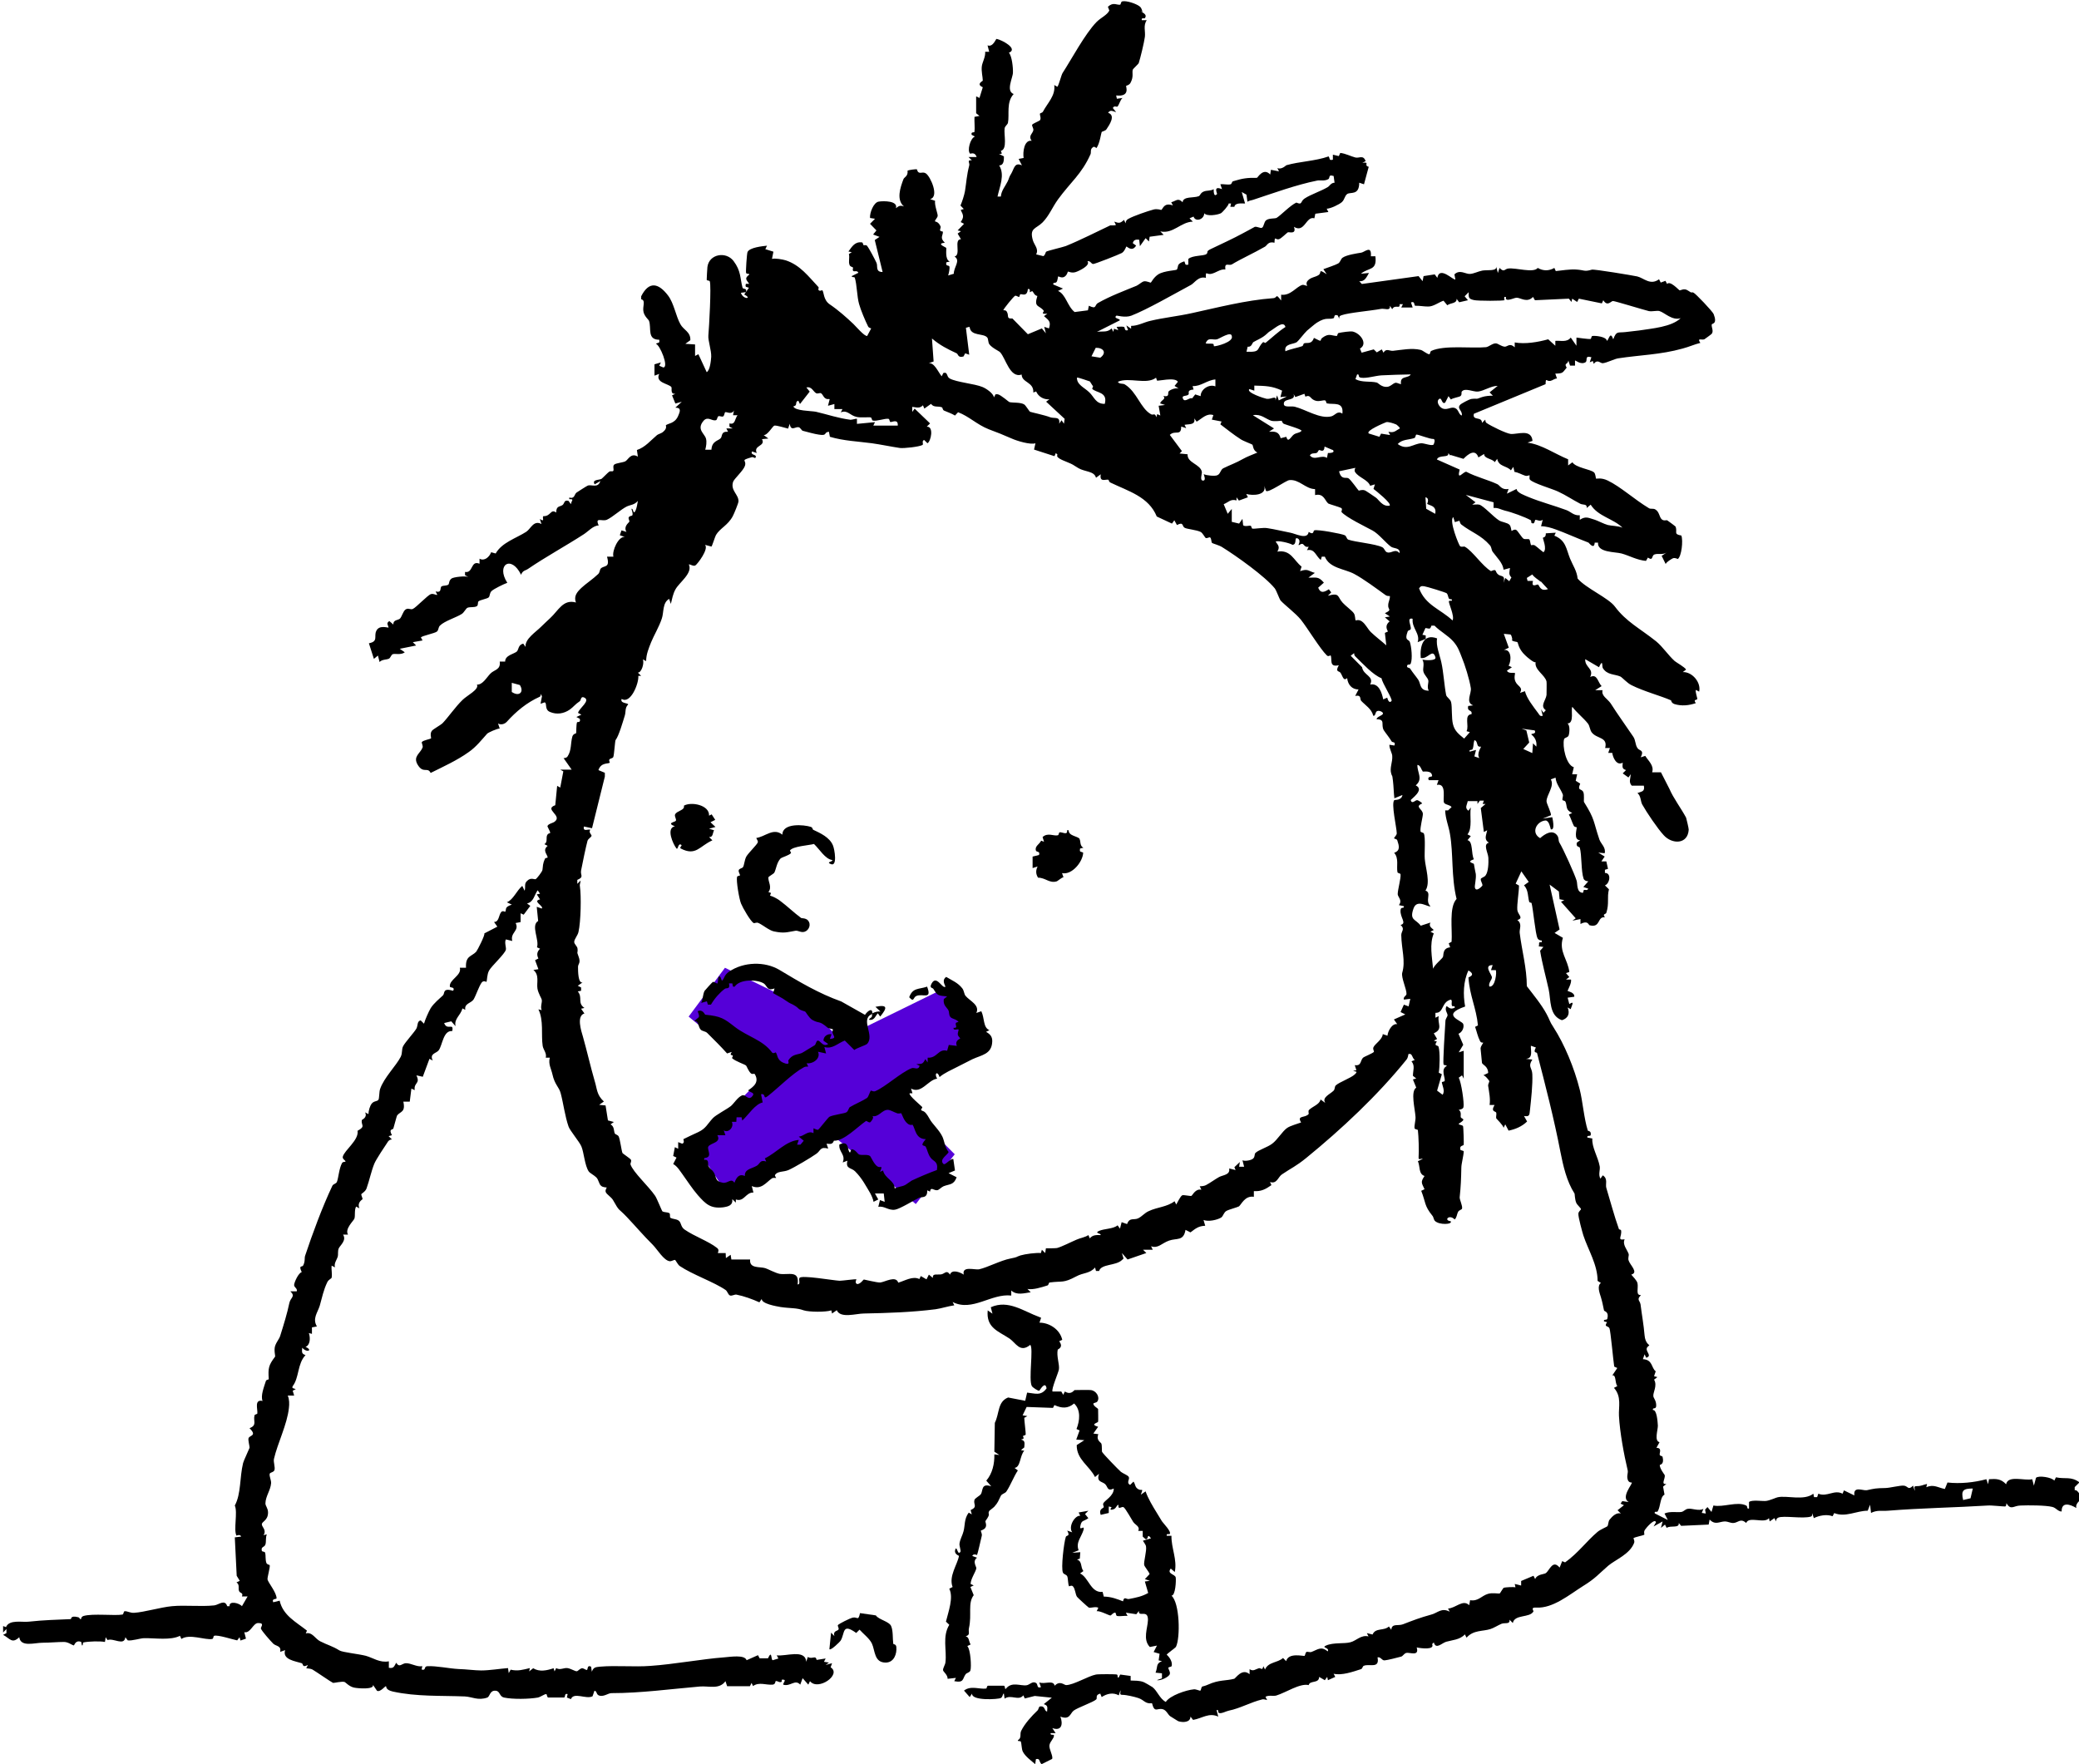 <svg viewBox="0 0 132 112" x="0" y="0" fill="none" xmlns="http://www.w3.org/2000/svg"><defs><clipPath id="clip2_297_2915" xmlns="http://www.w3.org/2000/svg">
<rect width="132" height="112" fill="white" transform="translate(0, 0)"/>
</clipPath></defs><g id="Isolation_Mode_2" clip-path="url(#clip2_297_2915)" xmlns="http://www.w3.org/2000/svg">
<path id="Vector_1255" d="M43.723,64.54l14.423,11.9l2.472,-3.16l-9.133,-9.17l-5.456,-2.67z" fill="#5500D8"/>
<path id="Vector_1256" d="M46.257,75.92l15.886,-9.82l-2.14,-3.38l-11.605,5.69l-4.281,4.31z" fill="#5500D8"/>
<g id="Group_40">
<path id="Vector_1257" d="M72.435,0.71c0.075,0.09 0.437,0.19 0.256,0.44c-0.03,0.05 -0.241,-0.06 -0.196,0.13h0.317c-0.241,0.34 -0.075,0.71 -0.121,1.06c-0.045,0.35 -0.286,1.35 -0.392,1.67c0,0.03 -0.376,0.38 -0.376,0.41c-0.061,0.21 0.075,0.44 -0.151,0.85c-0.091,0.15 -0.256,0.16 -0.271,0.18c-0.031,0.04 0.286,0.71 -0.633,0.61l0.045,0.21l0.362,-0.05c-0.151,0.11 -0.227,0.47 -0.332,0.55c-0.045,0.03 -0.211,-0.09 -0.286,0.09l0.211,0.26c-0.211,-0.05 -0.362,-0.18 -0.513,0.04c0.498,0.16 0.091,0.76 -0.105,1.05c-0.076,0.11 -0.257,0.12 -0.302,0.17c-0.03,0.04 -0.12,0.74 -0.331,1.02c0,0 -0.136,-0.1 -0.181,-0.08c-0.256,0.14 -0.136,0.33 -0.196,0.47c-0.558,1.26 -1.281,1.79 -2.065,2.87c-0.362,0.5 -0.558,1.03 -0.98,1.46c-0.422,0.42 -0.844,0.34 -0.618,1.13c0.091,0.31 0.392,0.55 0.211,0.9l0.453,0.11c0.12,-0.05 0.135,-0.23 0.18,-0.28c0.076,-0.06 1.071,-0.29 1.251,-0.36c0.98,-0.4 1.945,-0.9 2.819,-1.31c0.045,-0.01 0.271,0.02 0.362,-0.03l-0.106,-0.21c0.301,0.11 0.377,0.11 0.618,-0.11l0.105,0.22c0,-0.14 0.061,-0.23 0.181,-0.29c0.317,-0.18 1.221,-0.49 1.598,-0.59c0.226,-0.06 0.467,0.03 0.482,0.03c0.121,-0.08 0.166,-0.49 0.739,-0.29l-0.106,-0.2c0.332,-0.09 0.422,-0.3 0.724,0c0.03,-0.39 0.693,-0.26 1.01,-0.38c0.12,-0.04 0.105,-0.21 0.331,-0.3c0.181,-0.08 0.437,-0.03 0.633,-0.15c0,0.01 -0.03,0.57 0.211,0.31c0.03,-0.03 -0.286,-0.56 0.317,-0.31l-0.106,-0.31c0.211,-0.03 0.452,0.05 0.648,0c0.076,-0.01 0.076,-0.16 0.151,-0.19c0.618,-0.19 0.904,-0.23 1.522,-0.22c0.045,0 0.407,-0.68 0.844,-0.21l0.046,-0.3l0.512,0.1l-0.106,-0.21c0.272,0.12 0.543,-0.17 0.573,-0.18c0.829,-0.24 1.839,-0.26 2.683,-0.56c0.106,0.15 0,0.27 0.271,0.21v-0.32l0.377,0.09l0.091,-0.2c0.331,0.03 0.678,0.22 0.964,0.29c0.241,0.06 0.497,-0.19 0.648,0.23l-0.211,0.11c0.528,-0.08 0.045,0.16 0.407,0.25l-0.301,1.11l-0.302,-0.1c0,0.83 -0.557,0.57 -0.768,0.72c-0.166,0.13 -0.151,0.34 -0.332,0.51c-0.166,0.15 -0.723,0.42 -0.965,0.42l0.106,0.21l-0.829,0.11l-0.06,0.29c-0.528,-0.17 -0.618,0.97 -1.297,0.54c0.181,0.51 -0.316,0.31 -0.391,0.35c-0.076,0.05 -0.407,0.38 -0.543,0.43c-0.241,0.09 -0.286,-0.26 -0.301,0.23c-0.407,-0.1 -0.453,0.16 -0.603,0.25c-0.709,0.41 -1.538,0.78 -2.11,1.13c-0.196,0.1 -0.468,-0.17 -0.407,0.32c-0.317,-0.05 -0.588,0.22 -0.92,0.28c-0.286,0.05 -0.331,-0.24 -0.316,0.25c-0.483,-0.12 -0.709,0.32 -0.95,0.45c-1.04,0.56 -2.818,1.58 -3.783,1.95c-0.392,0.15 -0.919,-0.02 -0.949,0c-0.226,0.19 0.271,0.18 0.211,0.3l-1.447,0.73c0.362,-0.06 0.648,0.06 0.934,-0.22l0.106,0.22l0.045,-0.2l0.271,0.09l-0.105,-0.21c0.15,0 0.316,-0.03 0.452,0c0.105,0.01 0,0.3 0.271,0.21l-0.105,-0.3l0.301,0.21v-0.18c0.437,0 0.814,-0.23 1.221,-0.32c0.829,-0.2 1.733,-0.29 2.638,-0.49c1.612,-0.35 3.406,-0.82 5.169,-0.95c0.287,-0.02 0.121,-0.35 0.498,0.15v-0.37c0.602,0.08 0.964,-0.51 1.341,-0.62c0.106,-0.03 0.271,0.08 0.317,0.05c0,0 -0.121,-0.15 0.03,-0.32c0.211,-0.23 0.467,-0.21 0.693,-0.36c0.226,-0.16 -0.075,-0.43 0.512,-0.05l-0.211,-0.32c0.242,-0.09 0.754,-0.26 0.935,-0.36c0.151,-0.09 0.166,-0.29 0.286,-0.37c0.256,-0.18 0.889,-0.27 1.191,-0.32c0.211,-0.04 0.663,-0.5 0.603,0.23h0.286c0.121,0.94 -0.437,0.7 -0.919,1.11l0.512,-0.05c-0.15,0.26 -0.271,0.57 -0.618,0.52l0.166,0.18l3.602,-0.5l0.256,0.32l0.061,-0.32l0.708,-0.11l0.166,0.22c0.136,-0.79 1.04,0.19 1.145,0.1l-0.06,-0.32c0.347,-0.34 0.724,0 0.995,-0.03c0.226,-0.01 0.512,-0.16 0.769,-0.21c0.301,-0.06 0.949,0.06 0.889,-0.26l0.105,0.41l0.106,-0.32c0.301,0.31 0.316,0.07 0.542,0.04c0.498,-0.07 1.613,0.31 1.884,-0.04c0.347,0.2 0.709,0.2 1.055,0l0.091,0.2c0.331,-0.04 0.919,-0.12 1.251,-0.1c0.603,0.03 0.527,0.16 1.04,0.01c0.15,-0.04 2.607,0.37 2.879,0.43c0.422,0.1 0.828,0.59 1.386,0.18l0.106,0.21l0.301,-0.11l0.106,0.2c0.18,-0.24 0.738,0.38 0.783,0.4c0.061,0.03 0.287,-0.16 0.528,0.01c0.362,0.24 0.166,0.06 0.362,0.14c0.12,0.04 1.205,1.18 1.281,1.36c0.256,0.66 -0.106,0.58 -0.121,0.66c-0.03,0.18 0.136,0.41 0,0.59c-0.015,0.03 -0.437,0.33 -0.467,0.35c-0.151,0.07 -0.498,-0.12 -0.256,0.23c-0.377,0.09 -0.709,0.25 -1.131,0.36c-1.386,0.39 -2.728,0.41 -4.084,0.62c-0.226,0.03 -0.709,0.28 -0.98,0.31c-0.166,0.01 -0.331,-0.28 -0.573,0.04l-0.06,-0.18l-0.196,0.08l0.106,-0.32c-0.468,-0.13 -0.211,0.22 -0.377,0.32c-0.302,0.18 -0.633,-0.14 -0.663,-0.11v0.32h-0.317l-0.105,-0.32c-0.03,0.26 -0.302,0.15 -0.106,0.45c-0.271,0.31 -0.196,0.37 -0.723,0.38l0.105,0.31c-0.151,0 -0.271,0.12 -0.407,0.15c-0.271,0.06 -0.301,-0.26 -0.316,0.21l-4.552,1.88c-0.121,0.47 0.528,0.14 0.512,0.58l0.211,-0.21c0,0 0,0.16 0.076,0.21c0.286,0.2 1.251,0.67 1.537,0.7c0.437,0.04 1.311,-0.35 1.387,0.44l-0.317,0.11c0.92,0.13 1.718,0.71 2.578,1.06v0.39l0.271,-0.2c0.226,0.35 1.145,0.44 1.371,0.64c0.106,0.09 0.106,0.38 0.136,0.4c0.03,0.01 0.332,-0.08 0.739,0.12c0.813,0.39 1.688,1.2 2.622,1.76c0.136,0.07 0.271,-0.02 0.422,0.09c0.226,0.15 0.226,0.44 0.362,0.59c0.135,0.15 0.316,0.06 0.362,0.08c0.06,0.04 0.527,0.38 0.542,0.41c0.121,0.36 -0.151,0.47 0.362,0.56c0.12,0.32 0.015,1.32 -0.226,1.49c-0.015,0 -0.151,-0.09 -0.302,-0.05c-0.105,0.05 -0.422,0.24 -0.467,0.37l-0.256,-0.52l0.316,-0.21c-0.241,0.16 -0.557,0.04 -0.768,0.12c-0.211,0.07 -0.061,0.44 -0.422,0.2l-0.121,0.21c-0.573,-0.05 -1.07,-0.34 -1.552,-0.47c-0.392,-0.11 -1.553,-0.05 -1.492,-0.69h-0.211c-0.031,0.46 -0.347,0.04 -0.392,0c-0.709,-0.27 -1.553,-0.65 -2.065,-0.83c-0.302,-0.11 -0.633,-0.21 -0.95,-0.21l0.106,-0.41c-0.166,0.13 -0.362,0 -0.452,0c-0.076,0 -0.03,0.35 -0.272,0.19c0,0 0,-0.13 -0.03,-0.16c-0.377,-0.21 -1.236,-0.52 -1.643,-0.61c-0.241,-0.06 -0.452,-0.2 -0.723,-0.17v-0.36l-1.763,-0.47l0.618,0.47l-0.211,0.15c0.15,0 0.316,-0.03 0.452,0c0.286,0.09 0.874,0.76 1.251,1c0.165,0.11 0.542,0.14 0.663,0.28c0.105,0.1 0.105,0.36 0.135,0.39c0.016,0 0.181,-0.14 0.302,-0.06c0.09,0.06 0.362,0.5 0.452,0.55c0.106,0.06 0.286,0 0.362,0.04c0.075,0.06 0.06,0.31 0.135,0.38c0,0 0.136,-0.06 0.242,0.02c0.18,0.13 0.346,0.29 0.527,0.42c0.256,-0.2 -0.06,-0.88 -0.03,-0.92c0,-0.03 0.196,0.01 0.181,-0.28l0.633,-0.04l-0.091,0.19c0.739,0.29 0.754,0.85 0.995,1.45c0.181,0.44 0.437,0.79 0.482,1.27c0.513,0.61 1.96,1.23 2.367,1.78c0.723,0.97 1.582,1.38 2.622,2.21c0.422,0.35 0.754,0.87 1.176,1.25c0.12,0.1 0.633,0.38 0.723,0.54l-0.211,0.16c0.588,-0.03 1.176,0.65 1.04,1.24l-0.211,-0.11c-0.045,0.13 0.106,0.52 0.091,0.58c-0.015,0.08 -0.287,0 -0.091,0.26c-0.437,0.15 -0.904,0.2 -1.356,0.06c-0.226,-0.08 -0.196,-0.24 -0.226,-0.24c-0.663,-0.29 -1.703,-0.56 -2.502,-0.96c-0.287,-0.14 -0.573,-0.48 -0.709,-0.55c-0.376,-0.16 -0.844,-0.09 -1.115,-0.54c-0.06,-0.09 0.03,-0.64 -0.241,-0.05l-0.874,-0.51c-0.03,0.53 0.572,0.59 0.316,1.13c0.452,-0.22 0.468,0.31 0.724,0.58l-0.407,0.26h0.467c-0.09,0.36 0.301,0.53 0.512,0.83c0.483,0.76 0.935,1.37 1.432,2.11c0.166,0.23 0.121,0.51 0.272,0.73c0.12,0.2 0.452,0.09 0.211,0.59l0.286,-0.09c0.196,0.32 0.573,0.61 0.437,1.04h0.558l0.542,1.06c0.241,0.57 0.739,1.23 1.055,1.82c0.015,0.03 0.181,0.73 0.166,0.77c-0.06,0.94 -1.055,0.93 -1.582,0.35c-0.392,-0.42 -1.086,-1.45 -1.372,-1.96c-0.105,-0.19 -0.075,-0.54 -0.301,-0.72c0.271,-0.11 0.482,-0.08 0.407,-0.47h-0.769c-0.211,-0.23 -0.076,-0.46 -0.06,-0.73l-0.151,0.21l-0.362,-0.26l0.211,-0.21c-0.271,-0.08 -0.226,-0.2 -0.211,-0.47c-0.392,0.23 -0.633,-0.35 -0.663,-0.62h-0.256l0.105,-0.31h-0.301c0.181,-0.71 -0.513,-0.57 -0.844,-0.98c-0.136,-0.17 -0.121,-0.41 -0.256,-0.58c-0.287,-0.36 -0.694,-0.67 -0.98,-1.05c-0.121,0.11 0.151,1.06 -0.317,1.05c0.181,0.11 0.136,0.61 0.076,0.77c-0.061,0.14 -0.256,0.12 -0.287,0.23c-0.12,0.43 0.121,1.63 0.618,1.78l-0.105,0.45h0.316l-0.09,0.41l0.286,0.18c-0.211,0.49 0.091,0.29 0.196,0.54c0.076,0.16 0.015,0.59 0.045,0.63c0.709,1.13 0.573,1.19 0.98,2.39c0.106,0.28 0.422,0.5 0.332,0.86l-0.407,-0.04l0.407,0.25l-0.211,0.31h0.316l0.106,0.47l-0.196,0.06v0.2c0.437,0 0.301,0.69 0,0.79l0.256,0.25c-0.136,0.53 0.03,0.88 -0.166,1.49c-0.03,0.11 -0.271,0.05 -0.09,0.29c-0.498,-0.08 -0.256,0.7 -0.98,0.5c-0.06,-0.02 -0.09,-0.33 -0.573,-0.08v-0.31l-0.512,0.1l0.211,-0.15l-0.935,-1.05l0.211,-0.1l-0.301,-0.06l-0.045,-0.49l-0.588,-0.44l0.633,2.85l-0.317,0.22l0.528,0.31c-0.271,0.87 0.317,1.37 0.407,2.17l-0.211,0.07l0.211,0.25l-0.211,0.16h0.316c0.061,0.22 -0.226,0.69 -0.211,0.72c0.016,0.03 0.453,0.09 0.422,0.37l-0.422,0.06l0.106,0.41c0.377,-0.26 0.136,0.12 0.09,0.32l-0.196,-0.11c0.151,0.38 0.046,0.68 -0.361,0.81c-0.829,-0.29 -0.694,-1.29 -0.844,-1.96c-0.181,-0.82 -0.407,-1.61 -0.543,-2.45l0.211,-0.24l-0.301,-0.04c0.075,-0.17 -0.076,-0.29 0.196,-0.26v-0.11c-0.106,0 -0.226,-0.04 -0.272,-0.15c-0.135,-0.26 -0.271,-1.81 -0.377,-2.23c0,-0.02 -0.135,-0.02 -0.15,-0.08c-0.091,-0.3 -0.045,-0.76 -0.332,-1.04l0.302,-0.22l-0.468,-0.67l-0.361,0.78l0.211,0.12c0,0.41 -0.136,1.18 -0.106,1.55c0.03,0.3 0.437,0.51 0,0.64c0.332,0.25 0.121,0.56 0.151,0.82c0.136,1.12 0.452,2.23 0.452,3.38c0.407,0.53 0.935,1.17 1.251,1.76c0.211,0.38 0.181,0.46 0.437,0.84c0.709,1.1 1.326,2.59 1.673,3.97c0.181,0.7 0.271,1.85 0.513,2.6c0,0.03 0.241,0 0.18,0.29c-0.03,0.09 -0.256,-0.02 -0.211,0.15l0.317,0.06c-0.045,0.55 0.362,1.17 0.467,1.76c0.045,0.23 -0.105,0.52 0.045,0.79l0.151,-0.21c0.347,0.21 0.151,0.57 0.226,0.8c0.226,0.74 0.513,1.82 0.799,2.61c0,0.03 0.121,0.03 0.136,0.08c0.075,0.38 -0.287,0.65 0.226,0.57c-0.151,0.34 0.15,0.63 0.256,0.93c0.03,0.11 -0.06,0.27 0,0.42c0.09,0.29 0.648,0.76 0.166,0.89c0.12,0.15 0.346,0.36 0.392,0.54c0.075,0.31 -0.136,0.79 0.226,0.76c-0.302,0.3 -0.076,0.33 -0.03,0.59c0.09,0.72 0.195,1.25 0.256,1.96c0.045,0.53 0.316,0.61 0.301,0.64c-0.03,0.04 -0.151,0.1 -0.166,0.21c-0.03,0.23 0.347,0.46 -0.03,0.58l-0.105,-0.22l-0.106,0.31c0.633,0.03 0.528,0.56 0.814,0.77l-0.105,0.31l0.211,0.06l-0.211,0.16c0.226,0.37 -0.076,0.82 -0.046,1.04c0,0.13 0.196,0.28 0.181,0.63c-0.015,0.25 -0.241,0.06 -0.211,0.26c0.256,-0.04 0.302,0.76 0.317,0.99c0,0.3 -0.241,0.97 0.105,1.05l-0.196,0.36c0.392,0 0.166,0.35 0.211,0.45c0.03,0.08 0.166,0.05 0.181,0.13c0.121,0.5 -0.181,0.48 -0.181,0.51c0,0.23 0.302,0.61 0.317,0.64c0.045,0.23 -0.271,0.62 0.105,0.56l-0.211,0.17l0.091,0.51c-0.287,0.14 -0.241,0.76 -0.437,1.07c-0.046,0.06 -0.226,-0.05 -0.181,0.12l0.829,0.42l-0.211,-0.41c0.331,-0.16 0.814,-0.06 1.07,-0.1c0.166,-0.03 0.256,-0.19 0.422,-0.2c0.241,-0.05 0.693,0.17 0.98,0l-0.106,0.26l0.256,0.04l-0.045,-0.25l0.151,-0.16l0.256,0.31l0.121,-0.41c0.633,0.13 1.507,-0.28 2.08,0c0.12,0.06 0.015,0.24 0.18,0.19v-0.41c0.166,-0.16 0.875,-0.04 1.086,-0.07c0.241,-0.03 0.678,-0.23 0.723,-0.23c0.573,-0.14 1.688,0.24 2.276,-0.23l0.045,0.22h0.196l0.075,-0.22c0.558,0.23 1.01,-0.28 1.538,0l0.09,-0.21l0.663,0.32c-0.09,-0.62 0.543,-0.29 0.784,-0.33c0.497,-0.11 0.588,-0.13 1.176,-0.14c0.271,0 0.964,-0.18 1.19,-0.15c0.257,0.03 0.257,0.32 0.573,0l0.106,0.32c0.03,-0.17 -0.121,-0.29 0.135,-0.29c0.287,0 0.377,-0.08 0.648,-0.14l-0.045,0.21c0.467,-0.21 0.739,0.03 1.176,0.11l0.166,-0.41c0.813,0.09 1.688,0 2.471,-0.21l0.106,0.32l0.06,-0.32c0.467,-0.03 0.754,-0.03 1.085,0.32c0.121,-0.6 1.176,-0.2 1.658,-0.32l0.106,0.41l0.135,-0.5c0.166,-0.16 1.01,-0.03 1.161,0.18l0.105,-0.21c0.588,0.13 0.95,-0.08 1.493,0.32l-0.302,0.3v0.2c0.196,-0.06 0.422,0.42 0.422,0.56c0,0.03 -0.407,0.26 -0.316,0.57c-0.392,-0.24 -0.95,-0.42 -0.935,0.22c-0.241,0 -0.347,-0.23 -0.588,-0.29c-0.422,-0.11 -1.552,-0.11 -2.019,-0.09c-0.468,0.01 -0.603,0.33 -0.905,-0.15c0,0.07 0,0.19 -0.075,0.21c-0.09,0.01 -0.874,-0.08 -1.1,-0.06c-2.095,0.13 -4.235,0.16 -6.346,0.33c-0.346,0.03 -0.678,-0.06 -1.07,0.14l-0.06,-0.52l-0.151,0.38c-0.708,0 -1.416,0.44 -2.125,0.15l-0.105,0.2c-0.362,-0.14 -0.844,-0.05 -1.191,0.12l-0.105,-0.32c0,0.08 0.015,0.19 -0.076,0.22c-0.512,0.16 -1.748,-0.08 -2.08,0.07c-0.105,0.05 -0.135,0.12 -0.135,0.24l-0.106,-0.21l-0.301,0.21l-0.046,-0.21c-0.286,0.38 -1.281,-0.15 -1.446,0.31c-0.362,-0.34 -0.528,0 -0.829,0c-0.181,0 -0.347,-0.1 -0.513,-0.1c-0.347,0 -0.618,0.26 -0.98,-0.12l-0.06,0.32l-1.748,0.08l-0.151,-0.18c0.045,0.36 -0.512,0.13 -0.769,0.31l-0.105,-0.21l-0.256,0.21l0.105,-0.41l-0.573,0.32l0.151,-0.26c-0.06,-0.3 -0.618,0.34 -0.693,0.46c-0.106,0.14 -0.03,0.3 -0.045,0.32c-0.076,0.06 -0.633,0.15 -0.694,0.23c0,0.01 0.091,0.16 0.046,0.29c-0.272,0.72 -1.176,1.06 -1.643,1.45c-0.603,0.52 -0.814,0.81 -1.598,1.29c-0.874,0.55 -1.914,1.43 -2.969,1.37c-0.392,-0.03 -0.166,0.2 -0.181,0.24c-0.226,0.43 -1.206,0.17 -1.311,0.74l-0.211,-0.21c0.045,0.32 -0.302,0.17 -0.513,0.26c-0.211,0.09 -0.497,0.27 -0.693,0.33c-0.482,0.16 -1.085,0.05 -1.522,0.55l-0.106,-0.21c-0.316,0.35 -0.814,0.36 -1.19,0.47c-0.287,0.09 -0.648,0.51 -0.784,0.04l-0.106,0.11c0.181,0.38 -0.693,0.27 -0.979,0.21c0.181,0.6 -0.452,0.29 -0.663,0.35c-0.136,0.03 -0.211,0.2 -0.317,0.23c-0.211,0.06 -0.889,0.23 -1.055,0.24c-0.181,0.02 -0.241,-0.24 -0.452,-0.19c0.151,0.74 -0.513,0.39 -0.859,0.53c-0.106,0.03 -0.076,0.18 -0.196,0.22c-0.528,0.17 -1.206,0.41 -1.733,0.29l0.105,0.2l-0.467,0.21l-0.045,-0.21l-0.151,0.21l-0.362,-0.21c0,0.44 -0.588,0.2 -0.663,0.52c-0.558,-0.13 -1.432,0.47 -2.05,0.66c-0.196,0.06 -0.467,-0.04 -0.693,0.08l0.105,0.21c0,0 -0.211,-0.07 -0.316,-0.04c-0.739,0.18 -1.402,0.57 -2.11,0.71c-0.166,0.03 -0.467,0.21 -0.633,0.15c-0.091,-0.03 0.015,-0.23 -0.151,-0.18l0.106,0.41c-0.603,-0.27 -1.01,0.11 -1.598,0.21l-0.166,-0.21c0,0.38 -0.482,0.38 -0.753,0.3c-0.031,0 -0.468,-0.29 -0.528,-0.32c-0.151,-0.1 -0.241,-0.39 -0.482,-0.45c-0.362,-0.09 -0.513,0.27 -0.679,-0.38c-0.437,0.06 -0.497,-0.21 -0.874,-0.33c-0.241,-0.08 -0.753,-0.2 -0.994,-0.2c-0.242,0 -0.106,-0.12 -0.136,-0.29l-0.106,0.32c-0.361,-0.2 -0.753,-0.11 -1.085,0.11l-0.09,-0.22c-0.347,0.09 -0.166,0.28 -0.256,0.37c-0.196,0.18 -1.161,0.51 -1.432,0.71c-0.226,0.17 -0.241,0.62 -0.844,0.38c0.181,0.49 0.075,0.94 -0.513,0.73l0.211,0.32h-0.316c-0.045,0.18 0.211,0.04 0.211,0.15c0,0.2 -0.241,0.36 -0.287,0.61c-0.045,0.24 0.257,0.72 0.166,0.88l-0.663,0.33c-0.181,-0.14 -0.075,-0.39 -0.362,-0.32l-0.045,0.32c-0.241,-0.21 -0.633,-0.49 -0.784,-0.79c-0.09,-0.17 -0.075,-0.53 -0.135,-0.65c-0.03,-0.05 -0.211,0.01 -0.181,-0.08c0.256,-0.15 0.105,-0.39 0.211,-0.6c0.226,-0.46 0.678,-0.95 1.025,-1.28c0.075,-0.06 0.09,-0.24 0.15,-0.26c0.377,-0.07 0.257,0.28 0.468,0.32c0.015,-0.26 0.075,-0.38 -0.211,-0.47l0.512,-0.41l-1.085,-0.11l-0.633,0.16l-0.091,-0.2c-0.301,0.38 -0.783,-0.08 -1.19,0.21l-0.045,-0.32c-0.091,0 -0.046,0.2 -0.196,0.28c-0.181,0.09 -1.869,0.19 -1.824,-0.28l-0.151,0.22l-0.361,-0.41c0.422,-0.34 1.009,-0.07 1.401,-0.13c0.06,0 0.03,-0.16 0.121,-0.18c0.045,0 0.949,0 1.01,0c0.105,0.03 0.03,0.23 0.12,0.2c0.377,-0.49 0.92,-0.17 1.326,-0.23c0.196,-0.03 0.377,-0.29 0.603,-0.14c0.121,0.08 0.031,0.37 0.302,0.26l-0.106,-0.3c0.347,0.14 0.89,-0.18 0.98,0.21c0.332,-0.35 0.603,-0.04 0.723,-0.04c0.468,0 1.417,-0.58 1.899,-0.67c0.136,-0.03 1.251,-0.03 1.327,0c0.09,0.03 0,0.2 0.105,0.2l0.106,-0.2l0.663,0.09v0.29c0.271,0.01 0.543,0 0.799,0.09c0.03,0 0.557,0.3 0.588,0.33c0.316,0.25 0.452,0.73 0.844,0.94c0.256,-0.41 1.311,-0.76 1.778,-0.8c0.151,-0.02 0.377,0.11 0.422,0.08c0.045,-0.04 0.045,-0.22 0.121,-0.26c0.015,0 0.211,-0.05 0.361,-0.12c0.709,-0.32 1.131,-0.23 1.658,-0.37c0.091,-0.01 0.498,-0.71 0.98,-0.29v-0.32c0.241,0.16 0.377,0 0.588,-0.06c0.151,-0.03 0.211,0.19 0.286,-0.13l0.106,0.21c0.211,-0.49 0.783,-0.41 1.145,-0.73l0.196,0.2c0.151,-0.58 1.131,-0.29 1.176,-0.34c0.03,-0.03 0.045,-0.18 0.105,-0.24c0.061,-0.04 0.211,0.03 0.317,0c0.407,-0.15 0.618,-0.39 1.04,-0.04c0.15,-0.25 -0.437,-0.22 -0.106,-0.37c0.467,-0.21 1.161,-0.1 1.553,-0.21c0.361,-0.09 0.678,-0.49 1.145,-0.37l-0.105,-0.21l0.361,0.09c0.196,-0.45 0.709,-0.21 1.04,-0.51l0.151,0.21c0.03,-0.43 0.437,-0.23 0.739,-0.35c0.678,-0.26 1.055,-0.41 1.778,-0.61c0.422,-0.1 0.663,-0.47 1.191,-0.19l-0.106,-0.2c0.482,-0.02 0.95,-0.61 1.342,-0.21l0.06,-0.32c0.512,0.09 0.723,-0.28 1.13,-0.4c0.287,-0.09 0.663,0 0.754,-0.03c0.015,0 0.211,-0.35 0.256,-0.36c0.075,-0.03 0.618,-0.06 0.739,-0.03l-0.046,-0.21l0.407,0.1v-0.29l0.784,-0.33l0.106,0.21c0.12,-0.32 0.587,-0.3 0.678,-0.38c0.241,-0.18 0.437,-0.88 0.874,-0.35l0.166,-0.41l0.181,0.08c0.829,-0.59 1.356,-1.34 2.065,-1.94c0.18,-0.15 0.572,-0.31 0.617,-0.35c0.076,-0.08 0.046,-0.31 0.151,-0.43c0.166,-0.21 0.437,-0.47 0.709,-0.38l-0.211,-0.21l0.406,-0.32l-0.211,-0.1l0.106,-0.16l0.407,0.06c-0.528,-0.3 0.256,-1.15 0.196,-1.24c0,0 -0.166,0.02 -0.241,-0.14c-0.106,-0.25 0.015,-0.45 -0.015,-0.62c-0.242,-1.02 -0.498,-2.4 -0.558,-3.47c-0.03,-0.57 0.181,-1.22 -0.317,-1.78l0.211,-0.11c-0.165,-0.24 -0.06,-0.74 -0.316,-0.68l0.316,-0.47l-0.195,-0.09c-0.061,-0.38 -0.227,-2.25 -0.302,-2.43c-0.075,-0.18 -0.377,-0.06 -0.151,-0.39l-0.196,-0.05c-0.045,-0.17 0.181,-0.05 0.211,-0.17c0.121,-0.47 -0.195,-0.45 -0.211,-0.53c-0.09,-0.41 -0.09,-0.47 -0.195,-0.83c-0.091,-0.29 -0.257,-0.73 0,-0.91l-0.211,-0.13c0,-1.03 -0.603,-1.97 -0.905,-2.89c-0.06,-0.19 -0.331,-1.17 -0.316,-1.37c0,-0.15 0.165,-0.24 0.165,-0.3c0,-0.06 -0.241,-0.26 -0.301,-0.4c-0.09,-0.21 -0.09,-0.54 -0.105,-0.58c-0.513,-0.8 -0.724,-1.77 -0.905,-2.68c-0.392,-2.04 -0.949,-4.21 -1.477,-6.24c-0.015,-0.08 -0.286,0.03 -0.075,-0.36l-0.317,-0.11c-0.015,0.33 0.151,0.8 -0.316,0.83l0.407,0.05c-0.302,0.46 -0.015,0.5 0,0.93c0.03,0.65 -0.076,1.6 -0.151,2.29c-0.03,0.3 -0.03,0.42 -0.377,0.36l0.196,0.35c-0.331,0.32 -0.738,0.49 -1.175,0.58l-0.211,-0.4l-0.106,0.22c-0.03,-0.17 -0.452,-0.57 -0.467,-0.6c-0.03,-0.1 0.03,-0.25 0,-0.36c-0.03,-0.11 -0.377,-0.03 -0.106,-0.49h-0.316c0.06,-0.39 -0.03,-0.8 -0.091,-1.21c-0.015,-0.11 0.076,-0.24 0.076,-0.3c0,-0.03 -0.287,-0.4 -0.392,-0.37l0.316,-0.15c0,-0.43 -0.361,-0.52 -0.392,-0.64c0,-0.04 -0.09,-0.88 -0.09,-0.92c0.015,-0.17 0.181,-0.34 0.166,-0.37c0,0 -0.136,0.03 -0.196,-0.09c-0.151,-0.29 -0.211,-0.61 -0.317,-0.91l0.181,-0.09c-0.105,-1.11 -0.527,-1.88 -0.603,-3.04c0,-0.03 0.513,-0.15 0,-0.45c-0.331,0.68 -0.346,1.56 -0.211,2.29c-1.597,0.55 -0.196,0.88 -0.12,1.11c0.075,0.23 -0.076,0.53 -0.302,0.62l0.302,0.7l-0.287,0.48l0.317,-0.1v1.77l-0.106,-0.21l-0.211,0.15c0.166,0.28 0.362,1.64 0.302,1.87c-0.03,0.12 -0.196,0.15 -0.302,0.17c0.211,0.13 0.091,0.42 0.136,0.48c0.06,0.11 0.392,0.08 -0.136,0.4c0,0.09 0.196,0.06 0.272,0.15c0.03,0.05 0.06,1.14 0.045,1.18c-0.015,0.09 -0.286,0.03 -0.211,0.32c0,0.05 0.211,0.05 0.211,0.11c0,0.24 -0.151,0.79 -0.151,1.03c-0.015,0.76 -0.03,1.15 -0.105,1.88c-0.015,0.14 0.196,0.55 0.15,0.72c-0.015,0.07 -0.18,0.09 -0.241,0.19c-0.105,0.19 -0.075,0.35 -0.226,0.5c-0.346,-0.36 -0.723,0.06 -0.256,0.11c0.151,0.21 -0.739,0.26 -1.01,-0.03c-0.075,-0.09 -0.075,-0.24 -0.151,-0.32c-0.527,-0.65 -0.407,-0.82 -0.708,-1.58l0.211,-0.1c-0.181,-0.4 -0.271,-0.44 0,-0.84c-0.392,-0.13 -0.271,-0.61 -0.422,-0.94l0.317,-0.15c-0.166,-0.03 -0.287,0.12 -0.272,-0.11c0.03,-0.38 0,-1.35 -0.045,-1.7c0,-0.07 -0.181,-0.04 -0.211,-0.13c-0.03,-0.17 0.075,-0.5 0.06,-0.72c-0.03,-0.51 -0.331,-1.62 0.046,-1.86l-0.211,-0.52l0.211,-0.06l-0.211,-0.17c0,-0.33 0.15,-0.64 -0.091,-0.92l0.211,-0.09c-0.196,-0.13 -0.136,-0.45 -0.407,-0.37c-0.015,0.12 -0.045,0.26 -0.12,0.35c-1.839,2.28 -4.13,4.42 -6.361,6.24c-0.663,0.54 -0.949,0.64 -1.552,1.05c-0.241,0.16 -0.317,0.63 -0.754,0.48l0.091,0.2c-0.377,0.26 -0.648,0.41 -1.116,0.38v0.36c-0.572,-0.09 -0.798,0.5 -0.949,0.61c-0.106,0.06 -0.648,0.2 -0.799,0.29c-0.166,0.1 -0.196,0.32 -0.317,0.41c-0.241,0.16 -0.844,0.29 -1.13,0.16l0.106,0.37c-0.422,0.01 -0.618,0.18 -0.935,0.42l-0.316,-0.16c-0.121,0.73 -0.558,0.51 -1.04,0.68c-0.483,0.17 -0.694,0.52 -1.146,0.36l0.106,0.22h-0.618l0.211,0.21l-1.191,0.41l-0.362,-0.41l0.106,0.35l-0.106,0.1c-0.392,0.37 -1.311,0.23 -1.447,0.69h-0.196l-0.06,-0.22c-0.346,0.4 -0.738,0.31 -1.206,0.57c-0.828,0.44 -0.844,0.27 -1.673,0.38c-0.075,0 -0.06,0.18 -0.15,0.19c-0.377,0.12 -0.905,0.29 -1.266,0.22l0.211,0.21c-0.422,0.06 -0.89,0.21 -1.236,-0.11v0.32c-1.266,-0.15 -2.472,1.05 -3.723,0.41l0.106,0.21c-0.377,0.05 -0.829,0.2 -1.191,0.25c-1.507,0.19 -3.03,0.24 -4.552,0.27c-0.482,0 -1.492,0.33 -1.718,-0.21l-0.301,0.21l-0.046,-0.2c-0.346,0.12 -1.401,0.11 -1.748,0c-0.467,-0.17 -0.844,-0.12 -1.462,-0.21c-0.286,-0.05 -1.236,-0.21 -1.206,-0.52l-0.151,0.22c-0.437,-0.2 -0.994,-0.4 -1.461,-0.49c-0.106,-0.02 -0.272,0.09 -0.392,0.06c-0.136,-0.04 -0.166,-0.26 -0.287,-0.35c-0.738,-0.51 -2.11,-0.98 -2.909,-1.52c-0.12,-0.07 -0.271,-0.38 -0.301,-0.39c-0.075,-0.02 -0.211,0.09 -0.347,0.08c-0.376,-0.05 -0.768,-0.73 -1.07,-1.04c-0.633,-0.63 -1.01,-1.09 -1.643,-1.76c-0.587,-0.62 -0.437,-0.29 -0.889,-1.09c-0.105,-0.18 -0.392,-0.35 -0.452,-0.49c-0.06,-0.13 0.06,-0.28 0.06,-0.3c-0.015,-0.01 -0.256,0 -0.361,-0.11c-0.136,-0.1 -0.151,-0.38 -0.302,-0.53c-0.151,-0.15 -0.407,-0.27 -0.482,-0.38c-0.256,-0.38 -0.302,-1.2 -0.467,-1.59c-0.121,-0.29 -0.739,-1.02 -0.814,-1.26c-0.226,-0.64 -0.332,-1.49 -0.498,-2.11c-0.105,-0.41 -0.377,-0.53 -0.527,-1.21c-0.076,-0.35 -0.272,-0.64 -0.166,-1.05h-0.256c0.075,-0.29 -0.151,-0.49 -0.196,-0.75c-0.106,-0.71 0.075,-1.62 -0.271,-2.32l0.211,0.05c-0.106,-0.21 0.045,-0.5 0,-0.67c0,-0.05 -0.227,-0.41 -0.272,-0.7c-0.06,-0.38 0.136,-0.86 -0.256,-1.18l0.317,-0.05l-0.211,-0.57l0.211,-0.11c-0.121,-0.24 -0.091,-0.43 0.105,-0.62l-0.196,-0.09c0.166,-0.46 -0.407,-1.39 0.075,-1.67l-0.09,-0.9l0.317,0.11c0.165,-0.15 -0.633,-0.47 -0.106,-0.58l-0.211,-0.32l0.211,-0.04l-0.151,-0.22c-0.226,0.31 -0.241,0.73 -0.678,0.84l0.211,0.15l-0.422,0.56l-0.196,-0.09v0.56l-0.316,0.06c0.256,0.5 -0.362,0.6 -0.211,1.14l-0.407,-0.1c-0.106,0.19 0.03,0.51 0,0.65c-0.061,0.27 -0.905,1.03 -1.07,1.33c-0.136,0.25 -0.121,0.64 -0.166,0.72c0,0 -0.181,-0.12 -0.302,0.04c-0.181,0.25 -0.361,0.82 -0.512,1.07c-0.151,0.24 -0.603,0.25 -0.528,0.66l-0.18,-0.09c-0.121,0.46 -0.543,0.65 -0.438,1.13l-0.271,-0.31l-0.452,0.11c0.181,0.51 0.633,-0.06 0.512,0.51c-0.572,-0.06 -0.618,0.9 -0.859,1.22c-0.15,0.2 -0.603,0.2 -0.376,0.65l-0.211,-0.11l-0.423,1.14l-0.406,-0.09c0.271,0.55 -0.181,0.44 -0.106,0.94l-0.211,-0.1l-0.105,0.83h-0.407c0.15,0.68 -0.181,0.61 -0.392,0.87c-0.03,0.03 -0.181,0.65 -0.241,0.83c-0.046,0.11 -0.317,0 -0.091,0.43l-0.211,0.06l0.211,0.21c-0.105,0 -0.181,0.05 -0.241,0.12c-0.196,0.29 -0.769,1.15 -0.874,1.41c-0.196,0.47 -0.317,1.08 -0.498,1.58c-0.075,0.21 -0.331,0.33 -0.331,0.37c-0.015,0.06 0.09,0.25 0.075,0.31c0,0.03 -0.362,0.19 -0.196,0.58l-0.211,-0.11c-0.12,0.23 -0.045,0.57 -0.105,0.76c-0.045,0.14 -0.633,0.66 -0.407,1.02h-0.317c0.241,0.36 -0.181,0.68 -0.271,0.87c-0.075,0.16 -0.03,0.41 -0.06,0.51c-0.061,0.23 -0.256,0.43 -0.181,0.7l-0.211,-0.11c-0.03,0.25 0.045,0.53 0,0.76c0,0.06 -0.181,0.11 -0.271,0.28c-0.257,0.53 -0.332,0.98 -0.483,1.5c-0.135,0.44 -0.482,0.82 -0.181,1.32l-0.316,0.06v0.41l-0.196,-0.05c0.105,0.31 0.09,0.76 -0.211,0.88c0.482,0.2 0.105,0.41 -0.211,0.05c-0.015,0.27 -0.06,0.38 0.211,0.47c-0.528,0.55 -0.392,1.44 -0.829,1.99v0.1l0.211,0.07l-0.196,0.1l0.091,0.31h-0.407c0.105,0.22 0.105,0.54 0.075,0.78c-0.106,1.04 -0.724,2.25 -0.95,3.24c-0.045,0.21 0.091,0.53 0.031,0.71c-0.046,0.15 -0.287,0.14 -0.302,0.24c-0.03,0.16 0.091,0.37 0.091,0.58c-0.031,0.46 -0.347,0.82 -0.362,1.29c0,0.18 0.166,0.3 0.166,0.58c0,0.53 -0.407,0.57 -0.392,0.76c0,0.16 0.316,0.36 0.105,0.68l0.211,-0.05c-0.09,0.19 -0.03,0.47 -0.09,0.64c-0.06,0.2 -0.302,0.12 -0.226,0.41c0,0.05 0.181,0.03 0.211,0.12c0.045,0.18 0,0.41 0.075,0.64c0.045,0.12 0.211,0.12 0.211,0.14c0.045,0.12 -0.166,0.8 -0.136,0.92c0.046,0.2 0.573,0.82 0.573,1.19c0,0.07 -0.331,0 -0.211,0.25l0.407,-0.1c0.211,0.94 1.04,1.35 1.733,1.9l-0.075,0.18c0.407,-0.12 0.603,0.35 0.919,0.5c0.468,0.24 0.754,0.29 1.221,0.58c0.196,0.12 1.206,0.22 1.673,0.34c0.467,0.13 0.889,0.46 1.462,0.35v0.41c0.317,0.06 0.332,-0.09 0.467,-0.32c0.211,0.34 0.347,0.05 0.603,0.03c0.347,-0.01 0.694,0.25 1.055,0.19l-0.045,0.21c0.302,0.09 0.121,-0.2 0.362,-0.21c0.588,-0.03 1.386,0.15 1.989,0.18c0.453,0.01 1.04,0.09 1.432,0.09c0.513,0 1.191,-0.11 1.703,-0.15l0.046,0.32l0.12,-0.22c0.452,0.11 0.799,0 1.221,-0.1l-0.045,0.21l0.256,-0.2c0.407,0.25 0.874,0.14 1.296,0l0.06,0.2l0.106,-0.21c0.241,0.15 0.482,-0.03 0.708,0c0.226,0.03 0.483,0.21 0.603,0.2c0.091,-0.02 0.181,-0.17 0.332,-0.19c0.105,0 0.226,0.11 0.301,0.11c0.076,0 0,-0.35 0.271,-0.21l0.046,0.32c0.105,-0.28 0.226,-0.29 0.512,-0.32c1.025,-0.09 2.186,0.03 3.21,-0.05c1.478,-0.1 3.301,-0.44 4.658,-0.54c0.407,-0.03 1.326,-0.19 1.447,0.18l0.723,-0.32l0.106,0.2h0.527c0.271,-0.58 0.181,0.1 0.302,0.12l0.361,-0.11l-0.105,-0.2c0.572,0.08 1.823,-0.42 1.869,0.41l0.105,-0.31c0.271,0.18 0.498,-0.14 0.558,0.19l0.573,-0.09l-0.106,0.21l0.317,0.05l-0.211,0.15l0.407,-0.11l-0.091,0.26c0.724,0.46 -0.799,1.52 -1.311,0.88l-0.106,0.22l-0.361,-0.41l-0.151,0.41c-0.332,-0.37 -0.633,0.15 -1.085,0c0,-0.14 0.256,-0.32 -0.046,-0.32c-0.12,0 0.061,0.18 -0.165,0.16c-0.061,0 -0.151,-0.07 -0.241,-0.07c-0.076,0 0,0.2 -0.211,0.23c-0.422,0.04 -0.86,-0.19 -1.251,0.09l-0.091,-0.2l-0.105,0.21h-1.447l-0.106,-0.32c-0.392,0.55 -1.07,0.29 -1.628,0.34c-1.868,0.16 -3.752,0.42 -5.606,0.42c-0.211,0 -0.437,0.21 -0.724,0.17c-0.286,-0.05 -0.166,-0.3 -0.361,-0.32l-0.121,0.35c-0.407,0.21 -1.191,-0.29 -1.372,0.18l-0.256,-0.1l0.045,-0.22c-0.226,-0.07 -0.12,0.19 -0.226,0.22c-0.045,0 -0.949,0 -1.01,0c-0.075,-0.02 -0.075,-0.22 -0.12,-0.22c-0.121,0 -0.332,0.17 -0.528,0.22c-0.572,0.1 -1.582,0.12 -2.155,0c-0.301,-0.07 -0.241,-0.4 -0.512,-0.43c-0.392,-0.05 -0.377,0.36 -0.543,0.43c-0.588,0.21 -0.98,-0.05 -1.432,-0.07c-1.522,-0.06 -3.059,0.02 -4.567,-0.31c-0.482,-0.11 -0.407,-0.32 -0.437,-0.34c-0.045,-0.03 -0.361,0.4 -0.572,0.29l-0.257,-0.38c0.106,0.32 -0.964,0.23 -1.19,0.18c-0.317,-0.06 -0.558,-0.35 -0.618,-0.36c-0.166,-0.05 -0.663,0.07 -0.724,0.06c-0.075,-0.02 -1.115,-0.74 -1.311,-0.85c-0.105,-0.06 -0.271,-0.06 -0.392,-0.08l0.106,-0.21c-0.392,0.2 -0.272,-0.06 -0.392,-0.11c-0.392,-0.13 -1.251,-0.22 -1.055,-0.83l-0.317,0.11c0.091,-0.4 -0.256,-0.35 -0.437,-0.52c-0.196,-0.2 -0.723,-0.79 -0.784,-0.96c-0.03,-0.09 0.272,-0.36 -0.18,-0.35c-0.317,0 -0.483,0.67 -0.875,0.58l0.106,0.41l-0.347,0.12l-0.06,-0.21l-0.151,0.2c-0.271,-0.05 -1.236,-0.37 -1.462,-0.29c-0.06,0.01 -0.03,0.18 -0.12,0.2c-0.437,0.09 -1.447,-0.35 -1.96,0l-0.09,-0.2c-0.588,0.3 -1.568,0.14 -2.276,0.15c-0.226,0 -0.769,0.18 -1.04,0.14l-0.151,-0.2c-0.075,0.58 -0.753,0.03 -1.13,0.18l-0.121,-0.18l-0.045,0.3c-0.301,-0.06 -1.04,-0.04 -1.356,0.03c-0.091,0.02 0,0.2 -0.106,0.19l-0.045,-0.22c-0.362,-0.15 -0.437,0.22 -0.467,0.22c-0.136,-0.02 -0.347,-0.22 -0.633,-0.22c-0.392,0 -0.905,0.05 -1.357,0.05c-0.512,0 -1.386,0.3 -1.477,-0.35c-0.467,0.44 -0.588,0.08 -1.025,-0.15l0.211,-0.11v-0.26l-0.211,0.22v-0.41l0.181,0.07c0.211,-0.51 1.04,-0.29 1.477,-0.35c0.905,-0.1 1.749,-0.12 2.638,-0.16c0.045,0 -0.045,-0.25 0.467,-0.12c0.075,0.01 0.121,0.12 0.151,0.13c0.06,0.03 0,-0.15 0.196,-0.21c0.588,-0.17 1.989,0 2.471,-0.09c0.076,-0.02 0.061,-0.21 0.136,-0.21c0.151,-0.02 0.362,0.12 0.603,0.1c0.648,-0.04 1.673,-0.35 2.396,-0.42c0.844,-0.08 1.809,0.04 2.683,-0.05c0.287,-0.03 0.678,-0.42 0.829,0.05h0.151c-0.045,-0.37 0.618,-0.2 0.784,0l0.361,-0.62h-0.361c0.105,-0.25 -0.121,-0.19 -0.181,-0.34c-0.076,-0.17 0.06,-0.41 -0.166,-0.55l0.211,-0.1l-0.196,-0.32l-0.12,-2.44l0.406,-0.05c-0.075,-0.18 -0.301,-0.05 -0.301,-0.06c-0.196,-0.36 0.09,-1.49 -0.105,-1.91c0.406,-0.75 0.301,-1.78 0.527,-2.7c0.015,-0.1 0.392,-0.9 0.407,-0.96c0.015,-0.11 -0.106,-0.49 -0.06,-0.62c0.075,-0.19 0.557,-0.14 0.06,-0.63c0.497,-0.19 0.226,-0.44 0.316,-0.81c0.016,-0.08 0.181,-0.07 0.181,-0.13c0.03,-0.27 -0.211,-0.91 0.332,-0.79c-0.136,-0.33 0.09,-0.88 0.211,-1.27c0.03,-0.09 0.196,-0.08 0.181,-0.12c-0.045,-0.7 -0.015,-0.87 0.407,-1.43c0.015,-0.03 -0.091,-0.42 0,-0.68c0.09,-0.26 0.256,-0.43 0.316,-0.62c0.226,-0.72 0.452,-1.45 0.588,-2.11c0.075,-0.34 0.407,-0.4 0.06,-0.73h0.407c0.061,-0.2 -0.196,-0.25 -0.165,-0.43c0.03,-0.19 0.271,-0.73 0.482,-0.79c-0.226,-0.47 0.03,-0.3 0.09,-0.42c0.136,-0.26 0.076,-0.47 0.121,-0.61c0.467,-1.4 1.085,-3.08 1.733,-4.45c0.06,-0.12 0.226,-0.12 0.286,-0.24c0.106,-0.26 0.136,-0.86 0.332,-1.21c0.06,-0.09 0.196,-0.06 0.211,-0.08c0.045,-0.07 -0.211,-0.15 -0.166,-0.32c0.106,-0.41 1.04,-1.06 0.935,-1.64c0.542,-0.29 0.211,-0.35 0.271,-0.68c0,-0.03 0.377,-0.15 0.211,-0.49l0.211,0.11c0,-0.2 0.09,-0.52 0.211,-0.67c0.151,-0.18 0.332,-0.12 0.422,-0.24c0.06,-0.08 0.045,-0.52 0.106,-0.68c0.241,-0.72 1.024,-1.48 1.311,-2.05c0.12,-0.25 0.045,-0.46 0.151,-0.67c0.135,-0.26 0.708,-0.88 0.844,-1.12c0.105,-0.19 0.03,-0.47 0.271,-0.52l0.211,0.21c0.075,-0.27 0.286,-0.74 0.422,-0.98c0.196,-0.32 0.588,-0.63 0.784,-0.82c0.135,-0.14 -0.046,-0.49 0.648,-0.29c0.135,-0.26 -0.196,-0.18 -0.211,-0.26c-0.061,-0.45 0.768,-0.71 0.633,-1.2h0.392c-0.046,-0.77 0.346,-0.7 0.648,-1.02c0.075,-0.09 0.587,-1.09 0.512,-1.16l0.829,-0.43l-0.211,-0.3c0.332,0.01 0.286,-0.44 0.467,-0.64c0.091,-0.09 0.241,0 0.241,0c0.106,-0.18 -0.075,-0.29 0.422,-0.46l-0.316,-0.15c0.407,-0.15 0.618,-0.74 0.98,-1.04l0.15,0.31c0.076,-0.24 -0.045,-0.44 0.151,-0.62c0.256,-0.26 0.467,-0.07 0.558,-0.12c0.06,-0.03 0.407,-0.47 0.422,-0.58c0.045,-0.28 0,-0.36 0.166,-0.72c0.015,-0.05 0.165,-0.04 0.165,-0.08c-0.03,-0.21 -0.346,-0.44 0,-0.73l-0.211,-0.11c0.241,-0.12 0.076,-0.42 0.196,-0.6c0.136,-0.2 0.317,0.1 0,-0.53c0.03,-0.16 0.332,-0.2 0.452,-0.29c0.543,-0.4 -0.708,-0.79 0.046,-1.05l0.12,-1.23l0.196,0.11l0.196,-1.03l-0.196,-0.11h0.724l-0.513,-0.73c0.091,0 0.211,-0.03 0.256,-0.11c0.257,-0.39 0.181,-0.82 0.302,-1.26c0.06,-0.19 0.226,-0.18 0.241,-0.22c0.015,-0.05 0,-0.57 0.06,-0.69c0.015,-0.03 0.256,0.05 0.166,-0.22l-0.211,-0.11l0.317,-0.15l-0.211,-0.11c0.045,-0.29 0.859,-0.8 0.361,-0.99c-0.196,-0.07 -0.166,0.19 -0.256,0.25c-0.301,0.2 -0.392,0.36 -0.633,0.53c-0.377,0.26 -0.829,0.33 -1.251,0.15c-0.377,-0.15 -0.166,-0.58 -0.347,-0.61l-0.256,0.09l0.091,-0.48l-0.091,-0.15c0,0 0.03,0.15 -0.045,0.18c-0.844,0.38 -1.507,0.94 -2.095,1.59c-0.136,0.15 -0.377,0.22 -0.558,0.11l0.106,0.32c-0.166,0 -0.739,0.26 -0.799,0.33c-0.317,0.35 -0.693,0.84 -1.176,1.17c-0.723,0.52 -1.627,0.93 -2.411,1.32c-0.196,-0.41 -0.467,0.08 -0.829,-0.53c-0.302,-0.52 0.166,-0.7 0.316,-1.08c0.046,-0.1 -0.075,-0.3 -0.045,-0.35c0.091,-0.12 0.528,-0.18 0.588,-0.24c0.015,-0.01 -0.09,-0.29 0.045,-0.47c0.091,-0.12 0.558,-0.36 0.694,-0.5c0.361,-0.38 0.798,-1.02 1.251,-1.46c0.286,-0.29 1.085,-0.67 0.919,-0.98c0.362,0.03 0.618,-0.46 0.859,-0.7c0.241,-0.25 0.663,-0.23 0.588,-0.76h0.346c-0.015,-0.41 0.603,-0.49 0.754,-0.65c0.106,-0.13 0.075,-0.41 0.392,-0.49l0.151,0.21c-0.061,-0.5 0.648,-0.94 0.994,-1.29c0.181,-0.18 0.347,-0.33 0.558,-0.53c0.528,-0.48 0.829,-1.23 1.643,-1c-0.151,-0.41 0.075,-0.67 0.362,-0.94c0.241,-0.23 0.723,-0.55 1.055,-0.87c0.105,-0.1 0.09,-0.27 0.165,-0.35c0.211,-0.21 0.603,-0.01 0.392,-0.75h0.407c-0.105,-0.35 0.317,-1.31 0.724,-1.25l-0.317,-0.11l0.106,-0.31l0.316,0.1c-0.211,-0.35 0.151,-0.58 0.181,-0.65c0.03,-0.06 -0.09,-0.2 -0.03,-0.29c0.121,-0.17 0.362,0.08 0.166,-0.52c0.12,-0.09 0.105,0.43 0.256,0.11c0.075,-0.15 0.121,-0.44 0.151,-0.62c-0.226,0.26 -0.452,0.24 -0.694,0.35c-0.376,0.18 -0.904,0.68 -1.281,0.85c-0.316,0.12 -0.768,-0.2 -0.512,0.36c-0.347,0 -0.663,0.38 -0.95,0.56c-1.16,0.75 -2.411,1.43 -3.527,2.19c-0.165,0.12 -0.346,0.09 -0.452,0.38c-0.618,-1.28 -1.612,-0.64 -0.874,0.51c-0.226,0.08 -0.844,0.38 -0.995,0.52c-0.135,0.12 -0.105,0.32 -0.181,0.4c-0.09,0.1 -0.572,0.16 -0.663,0.27c-0.045,0.06 0,0.23 -0.09,0.29c-0.151,0.1 -0.422,0.04 -0.588,0.1c-0.105,0.03 -0.226,0.31 -0.377,0.4c-0.361,0.23 -1.085,0.44 -1.386,0.74c-0.106,0.11 -0.076,0.27 -0.181,0.37c-0.136,0.12 -0.95,0.27 -1.025,0.38l0.105,0.19l-0.618,0.11l0.211,0.21l-1.039,0.21l0.316,0.22c-0.226,0.19 -0.633,0.07 -0.754,0.12c-0.12,0.04 -0.135,0.23 -0.256,0.29c-0.166,0.07 -0.437,0.04 -0.588,0.21l-0.105,-0.41l-0.256,0.21l-0.317,-0.99c0.618,-0.12 0.302,-0.44 0.467,-0.78c0.181,-0.41 0.739,-0.19 0.784,-0.22c-0.045,-0.19 -0.166,-0.27 0.045,-0.41l0.257,0.22c-0.015,-0.32 0.301,-0.26 0.422,-0.38c0.12,-0.13 0.196,-0.46 0.346,-0.57c0.181,-0.13 0.317,0.03 0.467,-0.04c0.211,-0.09 0.935,-0.87 1.146,-0.94c0.181,-0.06 0.347,0.09 0.407,0.04l-0.106,-0.21c0.422,0.11 0.257,-0.24 0.377,-0.32c0.106,-0.07 0.347,-0.03 0.437,-0.12c0.061,-0.06 0.015,-0.24 0.196,-0.38c0.136,-0.1 0.889,-0.18 1.07,-0.1l-0.211,-0.11v-0.21c0.528,0.1 0.347,-0.76 0.92,-0.52v-0.32c0.316,0.18 0.633,-0.12 0.738,-0.41l0.287,0.08c0.391,-0.7 1.311,-0.97 1.944,-1.38c0.286,-0.19 0.467,-0.76 0.964,-0.49l-0.105,-0.32c0.362,0.23 0.121,-0.09 0.226,-0.18c0.482,0.02 0.452,-0.49 0.814,-0.23c0,-0.44 0.226,-0.35 0.407,-0.48c0.136,-0.11 0.075,-0.34 0.377,-0.26l0.15,0.21c0.031,-0.24 0.242,-0.33 -0.105,-0.32v-0.1c0.362,0.1 0.316,-0.22 0.467,-0.32c0.075,-0.05 0.663,-0.43 0.708,-0.44c0.242,-0.09 0.649,0.19 0.799,-0.29l-0.361,0.21c-0.196,-0.32 0.286,-0.26 0.437,-0.35c0.06,-0.04 0.392,-0.39 0.482,-0.45c0.075,-0.06 0.226,0 0.256,-0.05c0.076,-0.07 -0.06,-0.32 0.076,-0.41c0.12,-0.09 0.527,-0.12 0.693,-0.2c0.181,-0.09 0.347,-0.57 0.799,-0.3l-0.061,-0.42c0.528,-0.17 0.875,-0.61 1.281,-0.95c0.091,-0.07 0.272,-0.1 0.392,-0.21c0.272,-0.23 0.151,-0.38 0.166,-0.41c0.121,-0.12 0.558,-0.1 0.769,-0.57c0.151,-0.34 0.211,-0.54 -0.166,-0.55l0.407,-0.37l-0.407,0.11l-0.211,-0.52l0.211,-0.1c-0.347,0.04 -0.196,-0.34 -0.256,-0.43c-0.196,-0.22 -1.04,-0.27 -0.769,-0.83l-0.301,0.11v-0.72l0.407,-0.12l-0.106,0.21l0.256,0.11c0.377,0 -0.211,-1.44 -0.467,-1.5c0.136,-0.11 0.256,0.01 0.211,-0.26c-0.784,0 -0.482,-0.73 -0.648,-1.2c-0.03,-0.08 -0.271,-0.26 -0.347,-0.55c-0.09,-0.36 0.166,-0.74 -0.15,-0.82v-0.19c0.497,-0.98 1.1,-0.84 1.703,-0.05c0.377,0.49 0.497,1.31 0.784,1.82c0.195,0.37 0.663,0.49 0.633,1.02l-0.317,0.23l0.618,0.04v0.73l0.211,-0.11l0.528,1.14c0.211,-0.12 0.271,-0.74 0.286,-0.98c0.015,-0.41 -0.211,-1.04 -0.181,-1.35c0.045,-0.49 0.196,-3.15 0.09,-3.44c-0.015,-0.06 -0.195,-0.03 -0.195,-0.1c0,-0.05 0.03,-0.71 0.045,-0.81c0.105,-0.82 1.175,-1.01 1.658,-0.38c0.482,0.64 0.407,1.07 0.572,1.7c0.031,0.11 0.317,0 0.211,0.28l-0.316,0.04c0.151,0.46 0.753,0.38 0.211,0.11l0.301,-0.43c-0.165,-0.07 -0.256,0 -0.196,-0.25h0.211c-0.18,-0.26 -0.316,-0.34 0,-0.58c0.046,-0.09 -0.165,-0.02 -0.196,-0.11c-0.03,-0.07 0.046,-1.24 0.091,-1.33c0.136,-0.29 0.949,-0.37 1.236,-0.4l-0.106,0.22l0.513,0.16l-0.091,0.46c0.181,-0.06 0.679,0.03 0.874,0.09c0.92,0.3 1.447,1.03 2.08,1.7c0.031,0.03 -0.03,0.15 0,0.18c0.076,0.11 0.226,0 0.242,0.02c0.105,0.1 0.06,0.6 0.452,0.88c0.603,0.41 1.085,0.85 1.522,1.26c0.136,0.13 0.708,0.8 0.874,0.76l0.256,-0.48c0,0 -0.15,-0.03 -0.196,-0.12c-0.18,-0.36 -0.467,-1.04 -0.572,-1.42c-0.136,-0.46 -0.136,-1.23 -0.272,-1.67c-0.03,-0.09 -0.196,0 -0.196,-0.11l0.422,-0.21c-0.075,-0.17 -0.256,-0.06 -0.316,-0.11c-0.09,-0.07 0,-0.18 -0.03,-0.23c-0.03,-0.03 -0.166,-0.04 -0.211,-0.15c-0.091,-0.22 0.015,-0.45 -0.045,-0.7l0.18,-0.12l-0.211,-0.04c0.227,-0.31 0.407,-0.64 0.86,-0.58c0.06,0 0.075,0.15 0.09,0.17c0.06,0.03 0.151,-0.03 0.226,0.04c0.136,0.16 0.497,0.85 0.603,1.08c0.105,0.2 -0.09,0.59 0.392,0.59l-0.498,-2.03l0.302,-0.2l-0.407,-0.15l0.211,-0.26l-0.407,-0.42l0.317,-0.32l-0.317,-0.05c-0.03,-0.32 0.226,-1 0.558,-1.04c0.316,-0.05 1.236,-0.05 1.085,0.42c0.196,-0.15 0.271,-0.2 0.512,-0.11c-0.497,-0.42 -0.241,-1.19 -0.03,-1.74c0.045,-0.12 0.302,-0.18 0.256,-0.53c0.046,-0.05 0.558,-0.11 0.588,-0.09c0.03,0 0.015,0.16 0.151,0.21c0.136,0.04 0.271,-0.06 0.437,0.06c0.286,0.2 0.859,1.49 0.256,1.62l0.317,0.11c-0.045,0.27 0.166,0.8 0.166,0.94c0,0.14 -0.211,0.3 -0.166,0.37c0,0.01 0.211,0 0.346,0.31c0.031,0.08 -0.045,0.2 -0.03,0.25c0.03,0.09 0.181,0.06 0.181,0.1c0,0.26 -0.211,0.37 0.121,0.69c-0.573,0.06 0.045,0.27 0.09,0.33c0.03,0.05 -0.105,0.73 0.226,0.87l-0.211,0.04c-0.09,0.27 0.151,0.18 0.181,0.26c0.045,0.1 -0.03,0.45 -0.075,0.58l0.361,-0.11c-0.015,-0.41 0.453,-0.84 0.046,-1.09c0.437,-0.11 -0.076,-1.1 0.407,-1.1l-0.211,-0.36l0.211,-0.15l-0.211,-0.05l0.407,-0.42l-0.212,-0.11c0.212,-0.32 0.181,-0.42 0,-0.77l0.196,-0.06l-0.211,-0.22c0.106,-0.24 0.242,-0.66 0.287,-0.92c0.09,-0.56 0.105,-0.99 0.271,-1.63c0.045,-0.15 -0.181,-0.36 0.166,-0.32l-0.211,-0.21h0.512c-0.105,-0.35 -0.392,-0.2 -0.407,-0.21c-0.211,-0.17 0,-0.99 0.302,-1.09l-0.211,-0.11c-0.06,-0.23 0.181,-0.11 0.181,-0.2c0.03,-0.24 -0.015,-0.66 0,-0.94l0.316,-0.06l-0.211,-0.17v-1.07l0.211,0.1l0.211,-0.68c-0.452,-0.2 0,-0.39 0,-0.42c0,-0.23 -0.105,-0.6 -0.06,-0.92c0.03,-0.24 0.241,-0.59 0.211,-0.91h0.256l-0.105,-0.41c0.346,0.14 0.527,-0.42 0.572,-0.41c0.332,0.06 1.402,0.63 0.784,0.88c0.196,0.2 0.271,0.98 0.256,1.26c0,0.32 -0.467,1.17 0.046,1.36c-0.483,0.53 -0.257,1.29 -0.362,1.83c-0.03,0.12 -0.196,0.21 -0.211,0.35c-0.06,0.38 0.196,1.32 -0.241,1.43c0.075,0.18 0.105,0.21 -0.121,0.19l0.317,0.16c0,0.24 0,0.57 -0.302,0.57c0.377,0.61 0.03,1.34 -0.105,1.98h0.211c0.03,-0.38 0.286,-0.66 0.437,-0.97c0.12,-0.25 0.045,-0.2 0.241,-0.52c0.166,-0.29 0.196,-0.71 0.663,-0.49l-0.211,-0.41l0.317,-0.06c-0.061,-0.36 0.03,-1.17 0.512,-1.09c-0.241,-0.32 0.075,-0.46 0.106,-0.68c0.015,-0.12 -0.106,-0.26 -0.076,-0.34c0.03,-0.07 0.482,-0.25 0.498,-0.29c0.09,-0.13 -0.031,-0.33 0,-0.42c0.015,-0.03 0.15,-0.05 0.18,-0.11c0.302,-0.57 0.814,-1.03 0.724,-1.7l0.196,0.11c0.09,-0.08 0.256,-0.76 0.331,-0.87c0.558,-0.86 1.432,-2.5 2.156,-3.24c0.286,-0.29 0.663,-0.43 0.814,-0.73l-0.091,-0.24c0.347,-0.31 0.513,-0.11 0.769,-0.13c0.06,0 0.045,-0.18 0.135,-0.21c0.272,-0.07 0.905,0.15 1.116,0.32c0.166,0.14 0.12,0.27 0.196,0.36zM84.613,11.16c-0.271,-0.09 -0.166,0.15 -0.271,0.21c-0.226,0.14 -0.528,0.06 -0.693,0.09c-1.357,0.27 -2.849,0.82 -4.04,1.21c-0.12,0.05 -0.286,0.05 -0.407,0.14l-0.06,-0.45l-0.301,-0.17l0.211,0.73c-0.226,0 -0.633,-0.06 -0.679,0.21h-0.256l0.045,-0.21h-0.15c0,0.13 -0.422,0.59 -0.498,0.62c-0.226,0.11 -0.889,0.21 -1.055,0c0,0.39 -0.557,0.58 -0.678,0.21l-0.256,0.11l0.211,0.21c-0.769,0.02 -1.251,0.8 -2.065,0.62l0.211,0.22l-0.889,0.12l-0.045,0.3l-0.211,-0.21l-0.362,0.51l-0.045,-0.41c-0.196,-0.03 -0.362,0 -0.407,0.22l0.211,0.15c-0.257,0.44 -0.588,0.04 -0.618,0.06c-0.015,0 -0.106,0.3 -0.287,0.41c-0.181,0.1 -1.733,0.71 -1.823,0.7c-0.121,0 -0.181,-0.23 -0.362,-0.17c0.211,0.26 -0.528,0.61 -0.739,0.68c-0.256,0.09 -0.482,-0.04 -0.497,-0.03c-0.03,0.02 -0.045,0.23 -0.241,0.34c-0.181,0.09 -0.362,-0.05 -0.377,-0.03c-0.03,0.01 -0.03,0.24 -0.105,0.35c-0.076,0.1 -0.242,0 -0.211,0.16l0.617,0.26l-0.316,0.15c0.497,0.21 0.588,0.97 1.055,1.34l0.844,-0.11l0.06,-0.29c0.528,0.25 0.332,-0.04 0.588,-0.18c0.769,-0.44 1.718,-0.79 2.442,-1.09c0.166,-0.08 0.316,-0.24 0.467,-0.28c0.181,-0.03 0.407,0.1 0.437,0.08c0.03,-0.01 0.166,-0.32 0.467,-0.52c0.377,-0.24 1.161,-0.25 1.191,-0.31c0.121,-0.23 -0.045,-0.35 0.467,-0.52c0.091,0.15 0,0.26 0.256,0.21v-0.36c0.257,-0.24 0.98,-0.18 1.146,-0.31c0.151,-0.12 -0.075,-0.16 0.301,-0.33c0.694,-0.33 1.447,-0.68 1.96,-0.96c0.15,-0.07 0.768,-0.42 0.814,-0.44c0.15,-0.03 0.361,0.11 0.452,0.06c0.135,-0.07 0.12,-0.37 0.271,-0.48c0.181,-0.14 0.558,-0.09 0.663,-0.15c0.287,-0.18 0.859,-0.79 1.251,-0.97c0.407,0.18 0.241,-0.08 0.528,-0.26c0.392,-0.26 1.055,-0.47 1.477,-0.73c0.105,-0.06 0.196,-0.27 0.422,-0.27l-0.06,-0.43zM65.381,18.53c0,0 0.061,-0.22 -0.12,-0.18c-0.045,0.52 -0.377,0.3 -0.467,0.33c-0.076,0.03 -0.031,0.17 -0.106,0.17c-0.06,0 -0.151,-0.1 -0.241,-0.07c-0.06,0.01 -0.769,0.86 -0.739,0.92c0,0 0.151,-0.03 0.211,0.08c0.166,0.26 -0.06,0.47 0.362,0.44l0.98,1l0.889,-0.37l0.256,0.31l-0.105,-0.41l0.301,0.1c0.136,-0.42 0,-0.51 -0.316,-0.78l0.211,-0.16c-0.498,0.06 -0.181,-0.13 -0.226,-0.18c-0.287,-0.38 -0.648,-0.18 -0.407,-0.94c-0.196,-0.03 -0.241,-0.24 -0.317,-0.3c-0.03,-0.02 -0.151,0.07 -0.166,0.06zM95.555,19.05c-0.075,0.06 -1.763,0.06 -1.974,0c-0.362,-0.08 -0.332,-0.18 -0.332,-0.5l-0.256,0.26l0.211,0.25l-0.557,0.13l-0.166,-0.22c0.03,0.31 -0.392,0.25 -0.588,0.41l-0.241,-0.29c-0.302,0.1 -0.648,0.38 -0.98,0.37c-0.286,0 -0.467,-0.05 -0.814,-0.05c-0.09,0 0,-0.32 -0.271,-0.21l0.105,0.32h-0.723l0.106,-0.21h-0.211c0.045,0.35 -0.302,-0.02 -0.468,0.32l-0.15,-0.22c0.045,0.37 -0.332,0.15 -0.573,0.2c-0.618,0.12 -2.05,0.24 -2.487,0.4c-0.121,0.04 -0.166,0.07 -0.151,0.22l-0.105,-0.21c-0.272,-0.09 -0.181,0.15 -0.256,0.18c-0.302,0.11 -0.453,-0.1 -1.056,0.28c-0.12,0.07 -0.557,0.45 -0.633,0.51c-0.18,0.17 -0.542,0.65 -0.648,0.73c-0.226,0.15 -0.829,0.09 -0.723,0.58c0.301,-0.14 0.784,-0.22 1.055,-0.32c0.09,-0.03 0.075,-0.15 0.121,-0.18c0.18,-0.08 0.482,0.1 0.633,-0.35c0.617,0.32 0.331,0.15 0.527,0c0.422,-0.31 0.528,-0.15 0.919,-0.12c0.046,0 0.046,-0.17 0.121,-0.19c0.181,-0.04 0.754,-0.13 0.904,-0.09c0.498,0.12 0.965,0.79 0.452,1.08l0.106,0.26l0.769,-0.21l0.196,0.19l0.316,-0.19l0.106,0.21c0.18,-0.31 0.391,-0.09 0.618,-0.12c0.557,-0.06 1.175,-0.19 1.733,-0.06c0.151,0.03 0.407,0.27 0.557,0.28c0.061,0 0.046,-0.16 0.121,-0.21c0.829,-0.39 2.562,-0.15 3.482,-0.24c0.181,-0.02 0.422,-0.26 0.633,-0.24c0.12,0 0.331,0.19 0.557,0.21c0.181,0 0.317,-0.26 0.633,0.04v-0.31c0.664,0.12 1.477,-0.02 2.126,-0.2l0.452,0.41v-0.31c0.346,-0.03 0.738,0.11 0.979,-0.21l0.362,0.52v-0.52c0,0 0.769,0.11 0.889,0.09c0.061,0 0.046,-0.18 0.121,-0.19c0.181,-0.03 0.904,0.04 0.919,0.31c0.136,-0.07 0.211,-0.66 0.407,-0.1c0.211,-0.55 0.272,-0.4 0.784,-0.46c0.317,-0.04 0.528,-0.06 0.859,-0.1c0.829,-0.13 2.05,-0.22 2.638,-0.78c-0.543,0.17 -1.025,-0.36 -1.342,-0.45c-0.15,-0.05 -0.437,0.04 -0.678,0c-0.332,-0.08 -2.155,-0.64 -2.276,-0.64c-0.135,0 -0.346,0.38 -0.618,-0.05l-0.09,0.2l-1.462,-0.3l-0.106,0.21l-0.316,-0.21l-0.045,0.21l-0.166,-0.21l-2.155,0.1l-0.121,-0.21c-0.377,0.4 -0.784,0.05 -1.04,0.05c-0.181,0 -0.754,0.33 -0.678,-0.05h-0.106c0,0 0,0.15 -0.015,0.18zM81.614,20.75c-0.121,-0.41 -0.633,0.06 -0.874,0.21c-0.287,0.18 -0.151,0.11 -0.407,0.32c-0.256,0.21 -0.558,0.32 -0.754,0.44c-0.075,0.05 -0.105,0.33 -0.362,0.29l-0.075,0.32c0.95,0.04 0.603,-0.17 1.055,-0.61c0.015,-0.02 0.121,0.06 0.151,0.05c0.422,-0.34 0.814,-0.72 1.266,-1.01zM61.538,20.75l-0.211,0.06l0.211,1.71l-0.256,-0.09l-0.106,0.2c-0.361,0.11 -0.331,-0.15 -0.437,-0.2c-0.603,-0.28 -1.055,-0.51 -1.567,-0.94l0.105,1.46l-0.316,0.11c0.362,-0.06 0.603,0.56 0.829,0.83l0.105,-0.21c0.302,-0.09 0.181,0.23 0.407,0.35c0.437,0.24 1.583,0.33 2.08,0.54c0.226,0.09 0.693,0.4 0.724,0.66l0.105,-0.2h0.136c0.211,0.04 0.708,0.5 0.753,0.5c0.211,0.05 0.709,0 0.935,0.15c0.09,0.06 0.316,0.43 0.361,0.46c0.061,0.03 0.965,0.22 1.282,0.35c0.286,0.1 0.648,-0.08 0.572,0.41l0.151,-0.22l0.151,0.22l0.045,-0.31l-1.176,-1.09l0.211,-0.15c-0.361,0.03 -0.708,-0.17 -0.844,-0.5l-0.18,0.07c0.045,-0.68 -0.739,-0.62 -0.739,-1.14c-0.754,0.25 -1.01,-1.04 -1.372,-1.42c-0.075,-0.08 -0.497,-0.26 -0.678,-0.5c-0.09,-0.12 -0.06,-0.34 -0.135,-0.43c-0.227,-0.29 -1.04,-0.07 -1.116,-0.65zM77.077,21.98c0.091,0.03 1.281,-0.26 1.131,-0.65c-0.046,-0.32 -0.754,0.16 -0.935,0.21c-0.271,0.07 -0.573,-0.17 -0.723,0.26c0.135,0.04 0.361,0 0.467,0.03c0.06,0 0.045,0.16 0.06,0.16zM69.3,22.62l0.558,0.09c0.437,-0.32 0.196,-0.64 -0.287,-0.63zM89.572,23.77c-0.618,0.01 -1.266,0.03 -1.869,0.06c-0.407,0.03 -0.919,0.2 -1.281,0.15c-0.256,-0.03 -0.06,-0.24 -0.256,-0.21l-0.106,0.3c0.422,0.23 0.935,0.11 1.372,0.22c0.03,0 0.301,0.3 0.618,0.27c0.226,0 0.391,-0.23 0.557,-0.26c0.106,-0.01 0.317,0.11 0.347,0.08c0,-0.02 -0.045,-0.2 0.06,-0.32c0.136,-0.15 0.513,-0.11 0.558,-0.31zM69.18,24.21c0,0 -0.769,-0.27 -0.799,-0.24c-0.03,0.45 0.467,0.63 0.783,0.94c0.317,0.3 0.407,0.74 0.98,0.73c0.211,-0.78 -0.573,-0.69 -0.799,-0.96c-0.015,-0.02 0.076,-0.12 0.046,-0.17c-0.061,-0.07 -0.181,-0.29 -0.196,-0.3zM73.46,24.16l-0.06,-0.18c-0.618,0.47 -1.719,-0.06 -2.427,0.26c0.106,0.17 0.302,0.08 0.452,0.17c0.769,0.48 0.98,1.51 1.658,1.89c0.136,0.08 0.256,-0.12 0.332,0.19l0.06,-0.2l0.196,0.09l-0.106,-0.62l0.407,-0.05l-0.316,-0.1c0.09,-0.25 0.392,-0.25 0.211,-0.47c0.422,0.09 0.256,-0.19 0.332,-0.29c0.09,-0.11 0.527,-0.29 0.693,-0.14l-0.317,-0.21l0.211,-0.26c-0.165,-0.32 -1.281,-0.03 -1.326,-0.08zM77.168,24.5v-0.41c-0.528,0.04 -0.92,0.45 -1.447,0.42l0.06,0.22c-0.452,0.03 -0.256,0.24 -0.316,0.31c-0.121,0.14 -0.453,0.03 -0.362,0.26c0.12,0.29 0.407,-0.09 0.588,-0.01l0.196,-0.25l0.346,0.11c-0.015,-0.42 0.528,-0.79 0.935,-0.62zM81.403,24.8c-0.633,-0.3 -1.07,-0.3 -1.764,-0.32v0.32l-0.316,-0.1c-0.226,0.22 0.965,0.6 1.1,0.62c0.302,0.04 0.618,-0.25 0.558,0.1l0.105,-0.32l0.106,0.32l0.512,-0.25l-0.407,0.04zM95.058,24.5c-0.392,0 -0.844,0.32 -1.221,0.36c-0.286,0.03 -0.829,-0.26 -1.025,0c-0.045,0.06 0.03,0.2 -0.09,0.29c-0.091,0.06 -0.452,0.11 -0.603,0.21l-0.151,-0.21l-0.211,0.41c-0.241,0.15 -0.196,-0.41 -0.407,-0.21c-0.18,0.18 0.061,0.54 0.287,0.6c0.286,0.08 0.512,-0.15 0.753,-0.04c0.226,0.09 0.226,0.42 0.422,0.47c0.061,-0.32 -0.331,-0.43 -0.105,-0.68c0.06,-0.08 0.588,-0.35 0.693,-0.37c0.513,-0.06 0.211,0.06 0.693,-0.12c0.211,-0.07 0.468,-0.09 0.694,-0.09l-0.211,-0.21l0.512,-0.41zM52.646,25.33c-0.347,0.06 -0.377,-0.29 -0.513,-0.36c-0.06,-0.05 -0.211,0.04 -0.301,0c-0.196,-0.09 -0.287,-0.46 -0.633,-0.37l0.211,0.26l-0.618,0.79l-0.106,-0.21c-0.256,0.07 0,0.3 -0.316,0.36c0.105,0.29 1.115,0.28 1.432,0.34c0.768,0.18 1.416,0.41 2.2,0.51c0.106,0 0.392,-0.09 0.407,-0.06v0.32l1.146,-0.11l-0.106,0.22h1.552c0.031,-0.46 -0.376,-0.2 -0.467,-0.23c-0.06,-0.02 -0.045,-0.18 -0.12,-0.2c-0.226,-0.04 -0.754,0.17 -0.995,0.11c-0.075,-0.02 -0.06,-0.18 -0.136,-0.2c-0.12,-0.03 -0.633,0.03 -0.889,-0.03c-0.437,-0.09 -0.588,-0.47 -1.01,-0.29l0.106,-0.21h-0.513v-0.32l-0.407,0.11l0.106,-0.41zM82.247,25.21l-0.121,-0.2c0.181,0.43 -0.527,0.28 -0.603,0.55c-0.09,0.36 0.407,0.2 0.679,0.26c0.693,0.17 1.612,0.8 2.336,0.61c0.241,-0.07 0.377,-0.38 0.693,-0.17c0.091,-0.79 -0.557,-0.56 -0.98,-0.65c-0.045,0 -0.045,-0.17 -0.12,-0.19c-0.106,-0.03 -0.362,0.08 -0.558,0.03c-0.437,-0.1 -0.316,-0.42 -0.693,-0.27l-0.06,-0.18l-0.558,0.2zM59.85,25.88c-0.271,-0.14 -0.543,0.03 -0.738,-0.24l-0.423,0.3l-0.09,-0.21c-0.211,0.22 -0.407,0.13 -0.678,0.1v0.32l0.151,-0.21l0.979,0.94l-0.211,0.21c0.467,-0.04 0.272,0.93 0.045,1.05l-0.211,-0.21c-0.18,0.07 -0.015,0.27 -0.105,0.32c-0.226,0.12 -1.176,0.22 -1.432,0.19c-0.603,-0.09 -1.206,-0.22 -1.778,-0.3c-0.905,-0.12 -1.794,-0.15 -2.668,-0.41l-0.06,-0.32c-0.362,0.03 -0.061,0.28 -0.649,0.18c-0.241,-0.03 -0.783,-0.18 -1.009,-0.24c-0.076,-0.01 -0.151,-0.21 -0.272,-0.23c-0.196,-0.04 -0.497,0.29 -0.557,-0.22l-0.106,0.31c-0.181,-0.04 -0.738,-0.22 -0.874,-0.19c-0.105,0.03 -0.437,0.63 -0.678,0.6l0.301,0.22l-0.407,0.04c0.257,0.46 -0.572,0.38 -0.331,0.88l-0.302,-0.1c-0.135,0.27 0.377,0.16 0.211,0.41c-0.015,0.03 -0.135,-0.06 -0.211,-0.05c-0.814,0.24 -0.316,0.15 -0.452,0.56c-0.105,0.31 -0.693,0.82 -0.753,1.02c-0.166,0.55 0.361,0.79 0.346,1.23c0,0.11 -0.286,0.8 -0.362,0.94c-0.316,0.59 -0.813,0.76 -1.07,1.2c-0.06,0.11 -0.241,0.7 -0.286,0.73l-0.407,-0.11c0.256,0.26 -0.482,1.23 -0.618,1.31c-0.136,0.07 -0.362,-0.11 -0.407,-0.06c0.256,0.56 -0.633,1.15 -0.859,1.59c-0.151,0.27 -0.211,0.61 -0.286,0.91l-0.106,-0.32c-0.437,0.24 -0.331,0.87 -0.467,1.25c-0.166,0.51 -0.513,1.09 -0.678,1.5c-0.151,0.38 -0.317,0.77 -0.317,1.2l-0.211,-0.11c0.106,0.23 -0.075,0.85 -0.316,0.84l0.211,0.21h-0.181c0.045,0.47 -0.498,1.82 -1.055,1.46c-0.136,0.3 0.452,0.25 0.407,0.36c-0.211,0.2 -0.136,0.47 -0.211,0.7c-0.121,0.39 -0.377,1.29 -0.588,1.56c-0.03,0.05 -0.091,0.93 -0.136,1.05c-0.03,0.12 -0.196,0.09 -0.256,0.18c-0.045,0.06 0.045,0.2 0.03,0.2c-0.151,0.09 -0.557,-0.02 -0.723,0.47l0.407,0.17v0.24l-0.814,3.28l-0.513,-0.11c-0.09,0.37 0.302,0.14 0.407,0.21c-0.135,0.14 0.076,0.31 0.076,0.37c0,0.1 -0.211,0.18 -0.257,0.33c-0.09,0.32 -0.331,1.47 -0.407,1.88c-0.06,0.31 0.211,0.41 -0.241,0.6v0.25l0.211,-0.21c0,0.12 -0.075,0.24 -0.045,0.37c0.091,0.6 0.06,2.24 -0.09,2.89c-0.046,0.23 -0.272,0.46 -0.272,0.64c0,0.15 0.196,0.26 0.211,0.43c0.031,0.32 -0.075,0.13 0.061,0.48c0.165,0.44 -0.03,0.47 -0.03,0.67c0,0.26 0,1.06 0.286,0.99l-0.302,0.21l0.211,0.11v0.21l-0.211,0.04c0.332,0.4 -0.045,0.72 0.422,1.05l-0.211,0.05l0.211,0.3c-0.512,0.15 -0.211,1.09 -0.09,1.49c0.241,0.85 0.482,1.91 0.739,2.79c0.165,0.53 0.12,0.88 0.587,1.31l-0.301,0.21l0.407,0.04l0.151,0.95l0.376,0.1l-0.211,0.15c0.257,0.14 0.196,0.43 0.272,0.58c0.03,0.06 0.181,0.08 0.241,0.18c0.09,0.17 0.181,0.9 0.241,1.05c0,0.04 0.497,0.35 0.543,0.44c0.045,0.11 -0.046,0.21 -0.031,0.29c0.166,0.5 1.146,1.38 1.568,2c0.12,0.18 0.422,0.96 0.467,0.99c0.121,0.06 0.302,0.04 0.422,0.1c0.106,0.07 0,0.26 0.091,0.31c0.12,0.07 0.316,0.06 0.482,0.15c0.211,0.12 0.136,0.39 0.392,0.58c0.648,0.45 1.522,0.74 2.08,1.18c0.12,0.11 0.09,0.18 0.045,0.32h0.497l0.015,0.32l0.302,-0.21l0.045,0.3h1.191c-0.061,0.59 0.603,0.44 0.964,0.55c0.136,0.04 0.648,0.31 0.905,0.36c0.557,0.09 1.281,-0.26 1.145,0.67c0.211,0.01 0.045,-0.29 0.121,-0.41c0.12,-0.2 2.125,0.16 2.547,0.18c0.181,0 1.01,-0.12 1.07,-0.09c0,0 -0.136,0.23 0.045,0.3c0.211,0 0.392,-0.29 0.422,-0.29c0.045,0 0.829,0.2 1.04,0.19c0.302,-0.03 0.995,-0.46 1.146,0.01c0.422,-0.12 0.919,-0.44 1.341,-0.23l0.09,-0.19l0.362,0.21l0.151,-0.3l0.256,0.21c-0.045,-0.32 0.302,-0.18 0.543,-0.23c0.226,-0.05 0.331,-0.3 0.542,0.02c0.106,-0.35 0.618,-0.17 0.874,0c-0.135,-0.58 0.709,-0.28 0.98,-0.34c0.513,-0.11 1.357,-0.56 1.975,-0.68c0.542,-0.11 0.286,-0.08 0.648,-0.2c0.301,-0.09 0.994,-0.18 1.296,-0.15l0.06,-0.21l0.211,0.21l0.045,-0.3c0.151,0 0.618,0 0.709,-0.02c0.301,-0.08 0.904,-0.39 1.236,-0.53c0.241,-0.11 0.527,-0.14 0.753,-0.29l0.091,0.21c0.165,-0.22 0.407,-0.22 0.678,-0.21c0.09,-0.11 -0.422,-0.11 -0.106,-0.26c0.362,-0.16 0.905,-0.12 1.191,-0.36l0.151,0.21l0.105,-0.41l0.347,0.12c0.151,-0.44 0.437,-0.24 0.693,-0.36c0.256,-0.12 0.407,-0.34 0.678,-0.46c0.543,-0.26 1.161,-0.26 1.643,-0.63l0.106,0.21c0.075,-0.12 0.271,-0.55 0.392,-0.59c0.09,-0.03 0.527,0.07 0.572,0.04c0.091,-0.06 0.257,-0.47 0.633,-0.39l-0.105,-0.22c0.121,0 0.271,-0.01 0.392,-0.07c0.286,-0.15 0.588,-0.38 0.844,-0.52c0.256,-0.13 0.708,-0.13 0.633,-0.54l0.407,0.1l-0.076,-0.18l0.347,-0.33l-0.045,0.3h0.316l-0.105,-0.41c0.151,0.08 0.573,0 0.678,-0.11c0.136,-0.12 0.06,-0.27 0.151,-0.36c0.181,-0.18 0.769,-0.36 1.055,-0.58c0.331,-0.24 0.648,-0.79 0.949,-1c0.196,-0.14 0.679,-0.27 0.89,-0.35c-0.287,-0.48 0.256,-0.26 0.482,-0.54c0.015,-0.03 -0.045,-0.17 0.015,-0.25c0.226,-0.23 0.678,-0.35 0.739,-0.67l0.301,0.22c-0.241,-0.35 0.301,-0.55 0.528,-0.78c0.09,-0.09 0.06,-0.27 0.135,-0.33c0.196,-0.2 0.965,-0.47 1.206,-0.7c0.03,-0.03 0.136,-0.12 0.105,-0.17l-0.211,-0.06l0.211,-0.04l-0.105,-0.32c0.437,0.07 0.347,-0.3 0.527,-0.47c0.091,-0.08 0.649,-0.29 0.694,-0.38c0.015,-0.03 -0.091,-0.17 -0.03,-0.29c0.09,-0.21 0.572,-0.49 0.587,-0.83l0.302,0.1c0.015,-0.27 0.286,-0.8 0.618,-0.73l-0.211,-0.3l0.723,-0.32l-0.301,-0.15l0.211,-0.47l0.301,0.11l0.106,-0.48l-0.407,0.05c-0.06,-0.18 0.166,-0.24 0.166,-0.36c0.015,-0.29 -0.347,-1.04 -0.272,-1.34c0.226,-0.76 -0.045,-1.49 -0.06,-2.4c0,-0.24 0.256,-0.38 -0.045,-0.64c0.422,-0.1 -0.045,-0.47 0,-0.94c0.015,-0.25 0.241,-0.06 0.211,-0.25l-0.317,-0.07c0.241,-0.31 -0.06,-0.5 -0.075,-0.69c0,-0.29 0.211,-1.01 0.181,-1.26c0,-0.08 -0.181,-0.06 -0.196,-0.14c-0.076,-0.36 0.105,-0.88 -0.211,-1.23c0.407,-0.14 0.316,-0.44 0.196,-0.8c-0.03,-0.09 -0.211,-0.08 -0.196,-0.13c0,-0.06 0.151,-0.16 0.166,-0.3c0,-0.35 -0.377,-1.93 -0.151,-2.12c0.03,-0.02 0.452,0.04 0.512,-0.32l-0.512,0.21c-0.045,-0.36 -0.045,-0.73 -0.091,-1.11c-0.06,-0.51 -0.045,-0.21 -0.105,-0.44c-0.121,-0.38 0.09,-0.74 0.06,-1.14c0,-0.16 -0.196,-0.48 -0.181,-0.71l0.317,0.05c0.105,-0.26 -0.136,-0.19 -0.166,-0.25c-0.181,-0.3 -0.407,-0.56 -0.512,-0.73c-0.196,-0.36 0.135,-0.68 -0.452,-0.69c0,-0.17 0.406,-0.23 0.406,-0.37c0,-0.09 -0.226,-0.2 -0.361,-0.15c-0.151,0.05 -0.091,0.33 -0.256,0.3c-0.106,-0.44 -0.498,-0.66 -0.769,-0.95c-0.091,-0.11 0.03,-0.4 -0.377,-0.31l0.211,-0.41c-0.422,0 -0.678,-0.31 -0.723,-0.72c-0.242,0.21 -0.272,-0.11 -0.422,-0.34c-0.091,-0.13 -0.362,-0.03 -0.106,-0.48c-0.663,0.16 -0.392,-0.41 -0.527,-0.63c0,0 -0.151,0.11 -0.242,0c-0.422,-0.41 -1.22,-1.73 -1.642,-2.26c-0.347,-0.42 -0.98,-0.89 -1.282,-1.21c-0.09,-0.11 -0.256,-0.62 -0.376,-0.78c-0.618,-0.76 -2.427,-2.05 -3.346,-2.62c-0.166,-0.11 -0.603,-0.23 -0.633,-0.26c-0.061,-0.06 -0.03,-0.27 -0.121,-0.35c-0.06,-0.04 -0.196,0.08 -0.286,0.03c-0.03,0 -0.196,-0.32 -0.317,-0.38c-0.256,-0.13 -0.859,-0.18 -1.01,-0.26c-0.196,-0.1 -0.045,-0.41 -0.497,-0.18l-0.166,-0.3l-0.15,0.21l-0.965,-0.45c-0.513,-1.26 -1.794,-1.6 -2.954,-2.16c-0.091,-0.05 -0.091,-0.15 -0.106,-0.17c-0.165,-0.06 -0.587,0.2 -0.497,-0.35l-0.302,0.22c-0.105,-0.43 -0.708,-0.37 -1.115,-0.61c-0.437,-0.26 -0.271,-0.2 -0.753,-0.4c-0.211,-0.09 -0.724,-0.27 -0.573,-0.45l-0.106,-0.11l-0.09,0.2l-1.296,-0.42l0.09,-0.4c-0.316,0.11 -1.175,-0.15 -1.507,-0.3c-0.528,-0.23 -0.965,-0.41 -1.462,-0.59c-0.739,-0.29 -1.251,-0.82 -1.944,-1.08l-0.196,0.21c-0.226,-0.14 -0.467,-0.21 -0.709,-0.32c-0.06,-0.03 -0.075,-0.15 -0.105,-0.17zM46.542,26.36l0.06,-0.31c-0.136,0.31 -0.498,0.07 -0.558,0.12c-0.045,0.03 -0.045,0.19 -0.12,0.26c-0.091,0.06 -0.242,-0.05 -0.317,0c-0.075,0.04 -0.06,0.24 -0.166,0.25c-0.241,0.06 -0.497,-0.27 -0.768,0.03c-0.468,0.55 0.06,0.81 0.15,1.13c0.061,0.21 0.015,0.5 -0.045,0.71h0.392c0.03,-0.56 0.437,-0.56 0.588,-0.73c0.12,-0.13 0,-0.44 0.467,-0.41l-0.106,-0.21h0.407l-0.211,-0.11v-0.21c0.377,0.11 0.332,-0.29 0.513,-0.52h-0.317zM77.062,26.36c-0.437,-0.16 -0.723,0.2 -1.085,0.41l-0.151,-0.21c0.091,0.43 -0.301,0.35 -0.618,0.41l0.106,0.21l-0.317,-0.1c0,0.64 -0.392,0.2 -0.723,0.53l0.769,1.03l-0.151,0.15l0.512,0.05c-0.045,0.55 0.814,0.62 0.905,1.12c0.015,0.12 -0.151,0.55 0.075,0.55c0.226,0 0.03,-0.4 0.045,-0.41c0.151,0.09 0.739,0.14 0.859,0.07c0.196,-0.07 0.196,-0.34 0.377,-0.44c0.422,-0.21 0.814,-0.34 1.266,-0.6c0.241,-0.14 0.633,-0.28 0.904,-0.4c-0.286,-0.13 -0.271,-0.44 -0.316,-0.5c-0.03,-0.03 -0.603,-0.24 -0.754,-0.35c-0.452,-0.29 -0.859,-0.62 -1.281,-0.94l0.076,-0.18l-0.618,-0.12l0.105,-0.31zM81.388,26.71c0,0 -0.498,0.06 -0.678,0c-0.362,-0.12 -0.649,-0.45 -1.161,-0.35l1.341,0.84l-0.316,0.21c0.377,-0.03 0.633,0 0.738,0.41l0.362,-0.09c0.106,0.44 0.302,-0.03 0.482,-0.15c0.181,-0.12 0.347,-0.08 0.483,-0.23c0,-0.1 -0.92,-0.36 -1.116,-0.44c-0.105,-0.04 -0.135,-0.2 -0.15,-0.21zM88.622,26.94c-0.12,-0.06 -0.482,-0.17 -0.603,-0.14c-0.105,0.04 -1.326,0.54 -1.115,0.72l0.678,0.21l0.106,-0.2l0.573,0.09l-0.106,-0.21c0.377,0.09 0.452,-0.07 0.724,-0.21c0.03,-0.05 -0.227,-0.26 -0.242,-0.26zM91.019,28.23c0,0 0.151,-0.32 0,-0.36c-0.241,0.01 -0.935,-0.28 -1.085,-0.28c-0.061,0 -0.046,0.19 -0.136,0.22c-0.347,0.12 -0.769,0.07 -1.055,0.38c0.603,0.44 0.995,-0.03 1.507,-0.05c0.196,0 0.648,0.18 0.754,0.09zM84.613,28.57l-0.512,-0.22c-0.03,0.44 -0.287,0.2 -0.347,0.22c-0.075,0.04 -0.06,0.13 -0.151,0.18c-0.12,0.06 -0.331,-0.02 -0.437,0.16c0.287,0.37 0.724,-0.07 1.085,0.16l0.061,-0.31c0,0 0.527,0.02 0.301,-0.21zM92.089,28.93l-0.136,-0.17c0.076,0.34 -0.588,0.08 -0.723,0.41l1.447,0.64c-0.196,0.77 0.226,0.12 0.422,0.14c0.618,0.33 1.356,0.5 1.974,0.79c0.151,0.07 0.271,0.39 0.709,0.3l-0.106,0.3l0.618,-0.3c0,0.24 0.543,0.42 0.769,0.52c0.753,0.31 1.627,0.54 2.381,0.82c0.286,0.1 0.482,0.37 0.859,0.33v0.29c0.392,-0.26 0.573,-0.11 0.965,0c0.135,0.04 0.588,0.27 0.814,0.33c0.241,0.06 0.648,0.05 0.934,0.17c-0.588,-0.58 -1.552,-0.71 -2.02,-1.46l-0.256,0.21c0.045,-0.28 -0.241,-0.18 -0.407,-0.27c-0.467,-0.24 -0.919,-0.55 -1.401,-0.77c-0.347,-0.17 -1.598,-0.53 -1.794,-0.76c-0.06,-0.08 0,-0.23 -0.03,-0.28c0,0 -0.166,0.07 -0.271,0.03c-0.227,-0.07 -0.438,-0.21 -0.679,-0.24l-0.075,-0.32l-0.151,0.22c-0.286,-0.31 -0.768,-0.22 -0.874,-0.73l-0.151,0.21c-0.181,-0.24 -0.678,-0.21 -0.678,-0.52l-0.362,0.22c-0.196,-0.57 -0.648,-0.22 -0.949,0.09l-0.829,-0.25zM86.06,29.7l-1.04,0.22c0.136,0.57 0.437,0.36 0.588,0.44c0.136,0.06 0.618,0.76 0.663,0.79c0.015,0 0.211,-0.08 0.377,-0.02c0.045,0 0.618,0.4 0.708,0.46c0.181,0.12 0.422,0.6 0.874,0.51c0.151,-0.13 -0.874,-0.95 -1.024,-1.06l0.09,-0.29l-0.301,0.09c-0.151,-0.39 -0.709,-0.51 -0.95,-0.86c-0.09,-0.12 0.015,-0.26 0,-0.26zM83.483,31.05c-0.588,-0.01 -0.995,-0.63 -1.613,-0.57c-0.211,0.01 -1.356,0.85 -1.492,0.68l-0.106,-0.32c0.166,0.61 -0.723,0.64 -1.145,0.52l0.106,0.21l-0.573,0.21l-0.151,-0.21v0.2c-0.377,-0.11 -0.512,0.12 -0.814,0.24l0.256,0.61l0.257,-0.31v0.82l0.467,0.11l0.211,-0.3l0.045,0.41c0.136,0.1 0.407,0 0.467,0.03c0.076,0.01 0.046,0.16 0.121,0.18c0.105,0.03 0.708,-0.08 0.949,-0.03c0.483,0.07 0.98,0.2 1.462,0.29c0.332,0.06 1.086,0.47 1.161,-0.05c0.362,0.23 0.271,-0.09 0.362,-0.1c0.196,-0.07 1.718,0.21 1.929,0.31c0.12,0.06 0.105,0.23 0.226,0.28c0.452,0.16 1.703,0.26 2.155,0.48c0.151,0.08 0.166,0.28 0.302,0.32c0.271,0.11 0.512,-0.27 0.799,0.06c0.045,-0.36 -0.377,-0.29 -0.543,-0.41c-0.332,-0.24 -0.784,-0.82 -1.176,-1.03c-0.422,-0.23 -1.673,-0.83 -1.974,-1.18c-0.015,-0.03 0.09,-0.19 -0.015,-0.25c-0.106,-0.06 -0.739,-0.24 -0.814,-0.28c-0.226,-0.17 -0.271,-0.67 -0.844,-0.54v-0.36zM90.612,31.98c0,0 0.181,-0.35 -0.106,-0.41l0.046,0.73l0.572,0.32c0.121,-0.55 -0.437,-0.53 -0.512,-0.64zM92.375,33.15l-0.105,-0.32c-0.287,0.21 0.361,1.79 0.437,1.85c0.075,0.06 0.241,0 0.301,0.03c0.498,0.28 1.101,1.22 1.658,1.55c0.407,-0.18 0.226,0.03 0.452,0.21c0.211,0.17 0.468,0 0.347,0.53l0.106,-0.31l0.256,0.21l0.135,-0.24c-0.196,-0.2 -0.12,-0.35 -0.09,-0.6l-0.407,0.11c-0.045,-0.43 -0.437,-0.79 -0.693,-1.14c-0.091,-0.14 -0.061,-0.29 -0.181,-0.42c-0.558,-0.64 -1.161,-0.81 -1.809,-1.31c-0.06,-0.04 -0.09,-0.15 -0.12,-0.24l-0.302,0.09zM82.443,34.59c0,0 0.181,-0.3 -0.06,-0.41c-0.242,-0.1 0,0.37 -0.317,0.41c-0.181,-0.12 -0.965,-0.3 -1.07,-0.2c0.181,0.25 0.271,0.34 0.105,0.63c0.86,-0.14 1.04,0.56 1.538,0.95l-0.091,0.29c0.513,-0.18 0.513,0 0.935,0.11l-0.407,0.3c0.467,0.02 0.618,-0.11 0.98,0.32l-0.362,0.32c0.151,0.38 0.377,0.29 0.678,0.1l0.151,0.2l-0.211,0.21c0.768,-0.21 0.588,0.06 0.934,0.44c0.166,0.19 0.603,0.51 0.709,0.67c0.105,0.15 0.075,0.4 0.12,0.46c0,0.01 0.181,-0.09 0.392,0.06c0.241,0.17 0.362,0.47 0.573,0.68c0.301,0.29 0.663,0.56 0.979,0.84l-0.09,-0.79l0.196,-0.09c-0.151,-0.25 -0.121,-0.46 0.105,-0.64l-0.301,-0.26l0.317,-0.05l-0.317,-0.21c0.497,-0.24 0.181,-0.21 0.211,-0.51c0,-0.2 0.121,-0.37 0.106,-0.58c-0.106,0 -0.211,0 -0.302,-0.08c-0.542,-0.39 -1.371,-1.01 -1.974,-1.33c-0.603,-0.32 -1.553,-0.35 -1.854,-1.09h-0.196l-0.06,0.21c-0.332,-0.26 -0.377,-0.73 -0.875,-0.62l0.106,-0.22c-0.377,0.08 -0.241,-0.36 -0.618,-0.1zM97.816,36.93c-0.166,-0.15 -0.392,-0.26 -0.527,-0.46l-0.347,0.22l0.045,0.19h0.347c-0.136,0.47 0.256,0.2 0.316,0.23c0.091,0.05 0.136,0.47 0.633,0.29c-0.15,-0.15 -0.301,-0.33 -0.452,-0.49zM91.998,38.01c-0.06,-0.11 -0.06,-0.25 -0.135,-0.34c-0.06,-0.06 -1.311,-0.44 -1.432,-0.45c-0.181,-0.02 -0.211,-0.03 -0.332,0.13c0.407,1.08 1.357,1.32 2.126,2.04c0.15,-0.28 -0.287,-1.14 -0.227,-1.23c0.016,-0.03 0.121,-0.02 0.181,-0.02c0.046,-0.16 -0.12,-0.06 -0.165,-0.13zM89.677,39.28c-0.391,-0.09 -0.06,0.46 -0.105,0.65c-0.015,0.08 -0.181,0.08 -0.196,0.16c-0.226,0.6 0.06,0.48 0.136,0.66c0.105,0.31 0.18,1.07 0.06,1.37c-0.045,0.11 -0.181,0.06 -0.196,0.08c-0.151,0.21 0.136,0.19 0.151,0.24c0.196,0.3 0.331,0.44 0.512,0.7c0.181,0.25 0.075,0.71 0.678,0.71c-0.135,-0.21 0,-0.52 -0.03,-0.65c-0.03,-0.17 -0.271,-0.35 -0.316,-0.58c-0.046,-0.18 0.09,-0.5 -0.061,-0.74c0.136,0.03 0.89,0.1 0.829,-0.15c-0.18,-0.61 -0.482,0.15 -0.934,0.04c-0.06,-0.71 0.136,-1.58 1.04,-1.24c-0.091,0.45 0.166,1.04 0.271,1.53c0.136,0.61 0.181,1.44 0.302,2.06c0.03,0.15 0.271,0.26 0.316,0.46c0.075,0.3 0.015,1.02 0.121,1.41c0.105,0.43 0.392,0.64 0.708,0.9l0.362,-0.41l-0.211,-0.06c0.181,-0.34 -0.181,-1.04 0.316,-1.08c0.061,-0.32 -0.301,-0.12 -0.211,-0.52l0.317,-0.04c-0.513,-0.19 -0.091,-0.76 -0.151,-1.1c-0.09,-0.57 -0.377,-1.48 -0.573,-1.95c-0.15,-0.38 -0.241,-0.67 -0.542,-1.01c-0.347,-0.39 -0.829,-0.63 -1.191,-1h-0.196c-0.09,0.27 -0.12,0.18 -0.377,0.15l-0.196,0.43l0.211,0.04v0.22l-0.512,0.21c0.181,-0.53 -0.377,-0.9 -0.317,-1.46zM96.023,40.62c0,0 -0.03,-0.28 -0.121,-0.34l-0.422,-0.04l0.317,0.88l-0.317,0.15c0.467,-0.09 0.513,0.65 0.302,0.99l0.211,0.1l-0.317,0.22c0.106,0.21 0.422,0.1 0.512,0.15c0.031,0 -0.09,0.29 0.031,0.54c0.135,0.31 0.512,0.35 0.286,0.72l0.316,-0.11c0.121,0.47 0.528,0.97 0.845,1.4c0.09,0.12 0.105,0.21 0.286,0.16l-0.106,-0.41l0.151,0.22l0.151,-0.16c-0.392,-0.27 0,-0.62 0.045,-0.97c0,-0.07 0.015,-0.8 0,-0.85c-0.09,-0.42 -0.784,-0.74 -0.693,-1.24c-0.061,0.1 -0.558,-0.32 -0.663,-0.43c-0.422,-0.39 -0.453,-0.79 -0.483,-0.82c-0.06,-0.06 -0.286,-0.03 -0.377,-0.15zM85.955,41.48l-0.196,0.15l0.723,0.73c0.075,0.52 0.784,0.55 0.513,1.1c0.542,-0.11 0.738,0.5 0.829,0.94l0.256,-0.11c0,0 0.09,0.43 0.271,0.21c0.09,-0.1 -0.603,-1.15 -0.633,-1.44c-0.543,-0.21 -1.176,-0.91 -1.658,-1.38c-0.06,-0.06 -0.09,-0.12 -0.075,-0.2zM32.51,43.94c0.452,0.3 0.783,0 0.497,-0.45l-0.513,-0.14v0.59zM97.439,46.37l-0.829,-0.11l0.302,0.11l0.181,0.77l-0.377,0.41l0.573,0.26l0.045,-0.62l0.211,0.21c0.045,-0.32 -0.075,-0.58 -0.317,-0.77c-0.03,-0.08 0.347,0 0.211,-0.26zM93.852,47.37c-0.09,-0.12 -0.06,-0.35 -0.241,-0.38c-0.06,0.17 -0.045,0.41 -0.105,0.55c-0.061,0.13 -0.241,0 -0.196,0.18l0.407,-0.11l-0.106,0.41l0.317,0.11c-0.196,-0.27 0.12,-0.7 0.105,-0.73c0,0 -0.135,0.02 -0.166,-0.03zM90.325,48.95c-0.075,-0.06 -0.135,-0.38 -0.331,-0.39c-0.015,0.5 0.377,0.89 -0.106,1.3c0.603,0.29 -0.331,0.88 -0.316,0.94c0.075,0.29 0.301,-0.03 0.422,0c0.075,0.02 0.286,0.15 0.301,0.21c-0.512,0.22 0.046,0.34 0.046,0.67c0,0.18 -0.181,0.84 -0.151,1.09c0,0.08 0.181,0.08 0.211,0.14c0.12,0.26 0.03,1.25 0.06,1.61c0.045,0.59 0.377,1.52 0.045,2.02c0.422,0.14 -0.06,0.64 0.317,0.99c-0.121,0.1 -0.844,-0.49 -1.07,0.13c-0.287,0.79 0.135,0.67 0.452,1.11l0.618,-0.2c-0.121,0.23 0.045,0.32 0.211,0.47l-0.211,0.11l0.211,0.11c-0.287,0.68 -0.106,1.51 -0.045,2.24c0.105,-0.26 0.527,-0.59 0.618,-0.73c0.075,-0.1 -0.061,-0.57 0.467,-0.63l-0.091,-0.25l0.181,-0.1c0.061,-0.76 -0.181,-2.19 0.317,-2.72c-0.347,-1.41 -0.196,-2.87 -0.422,-4.14c-0.076,-0.47 -0.287,-0.96 -0.302,-1.48h0.181l0.226,-0.21c-0.105,-0.15 -0.346,-0.13 -0.467,-0.26c-0.136,-0.15 0.211,-1.29 -0.467,-1.15l0.105,-0.3h-0.618c-0.135,-0.26 0.211,-0.2 0.211,-0.26c-0.015,-0.4 -0.557,-0.26 -0.603,-0.29zM99.218,50.82c-0.06,-0.12 0.06,-0.28 0,-0.4c-0.136,-0.35 -0.422,-0.65 -0.452,-1.05l-0.302,0.11c0.257,0.43 -0.286,1 -0.271,1.4c0,0.13 0.347,0.82 0.271,0.88l-0.512,0.21l0.603,-0.09c0,0 0.211,0.86 -0.091,0.77c-0.045,-0.16 -0.12,-0.57 -0.346,-0.56c-0.558,0.05 -0.935,0.78 -0.332,1.12c0.302,-0.27 0.799,-0.59 1.1,-0.15c0.091,0.14 0.061,0.31 0.106,0.4c0.286,0.47 0.995,2.06 1.115,2.46c0.06,0.21 -0.015,0.73 0.377,0.76c0.06,0 0.045,-0.16 0.075,-0.17c0.091,-0.05 0.196,0.06 0.287,-0.09l-0.317,-0.11l0.317,-0.36c-0.121,0 -0.257,-0.05 -0.302,-0.17c-0.166,-0.49 -0.105,-1.49 -0.241,-1.97c-0.015,-0.06 -0.271,-0.03 -0.181,-0.32l0.211,-0.15c-0.467,0.01 -0.196,-0.75 -0.226,-0.82c0,0 -0.151,-0.02 -0.181,-0.09c-0.12,-0.23 -0.181,-0.49 -0.316,-0.72l0.211,-0.1c-0.437,-0.19 -0.302,-0.4 -0.422,-0.7c-0.03,-0.09 -0.166,-0.08 -0.181,-0.11zM93.807,50.86h-0.618c-0.045,0.25 -0.211,0.43 0.045,0.61l0.151,-0.21c-0.09,0.53 0.121,1.3 -0.211,1.71l0.211,0.11l-0.211,0.26c0.362,0.06 0.226,0.88 0.407,1.21c-0.512,0.18 -0.03,0.24 0,0.3c0,0.03 0.106,0.58 0.121,0.64c0.03,0.31 -0.076,0.7 -0.061,0.84c0.061,0.36 0.483,-0.09 0.483,-0.12c0,-0.13 -0.121,-0.28 -0.106,-0.4c0,-0.08 0.226,-0.12 0.302,-0.23c0.18,-0.24 0.195,-0.8 0.18,-1.12c-0.015,-0.32 -0.361,-0.87 0.031,-0.96c-0.332,-0.22 -0.166,-0.47 -0.106,-0.79l-0.211,0.11l-0.196,-1.52l0.302,-0.26h-0.181l0.075,-0.21h-0.256l-0.151,0.21v-0.19zM94.757,61.27c-0.588,0 -0.031,0.61 -0.031,0.78c0,0.15 -0.241,0.36 -0.165,0.58c0.392,0.07 0.482,-0.95 0.407,-1.04h-0.302l0.106,-0.32zM92.194,63.85c-0.075,-0.13 0.046,-0.33 -0.075,-0.39c-0.618,0.15 -0.437,0.87 -0.98,0.84v0.31l0.211,-0.1c-0.105,0.47 0.302,0.82 -0.316,1.09l0.211,0.36l-0.211,0.11l0.196,0.05c-0.226,0.32 0.075,0.22 0.105,0.33c0.106,0.33 0.076,1.32 0.015,1.65l0.196,0.1l-0.301,1.04l0.347,0.26c0.18,-0.23 -0.031,-0.61 -0.046,-0.79c0,-0.04 0.166,-0.03 0.181,-0.09c0.045,-0.21 -0.271,-0.73 0.121,-0.94c0.03,-0.09 -0.166,-0.02 -0.196,-0.11c-0.045,-0.15 0.09,-2.3 0.12,-2.73c0,-0.17 0.136,-0.29 0.136,-0.39c0,-0.14 -0.211,-0.34 -0.06,-0.58c0.211,0.15 0.256,0.21 0.512,0.11c0.045,-0.17 -0.151,-0.06 -0.181,-0.13zM125.262,94.5c-0.603,0 -0.768,0.11 -0.618,0.73l0.468,-0.11l0.15,-0.64z" fill="black"/>
<path id="Vector_1258" d="M66.103,83.66l-0.105,0.31c0.618,0 1.296,0.42 1.447,1.09l-0.196,0.09c0.301,0.39 -0.076,0.5 -0.091,0.53c-0.09,0.41 0.121,0.94 0.076,1.25c-0.03,0.21 -0.498,1.27 -0.407,1.41h0.557l0.121,0.21l0.106,-0.21c0.391,0.25 0.572,-0.08 0.618,-0.09c0.045,0 0.979,-0.02 1.024,0c0.347,0.03 0.603,0.45 0.422,0.72c-0.06,0.1 -0.271,0.08 -0.256,0.16c0.03,0.16 0.287,0.27 0.302,0.33c0,0.05 0.015,0.76 0,0.8c-0.015,0.07 -0.543,0.16 0,0.32l-0.302,0.43l0.317,0.04c-0.166,0.4 0.181,0.52 0.196,0.61c0.045,0.15 0.015,0.49 0.045,0.52c0.09,0.15 0.98,1.07 1.191,1.26c0.12,0.1 0.437,0.21 0.497,0.32c0.09,0.15 -0.181,0.37 0.09,0.51l0.211,-0.21c0.136,0.17 0.076,0.35 0.302,0.48c0.226,0.14 0.346,-0.13 0.166,0.35l0.301,-0.21c0.166,0.47 0.452,0.94 0.723,1.38c0.106,0.17 0.211,0.34 0.317,0.52c0.105,0.15 0.603,0.65 0.497,0.8c-0.03,0.05 -0.226,-0.06 -0.196,0.12h0.302c-0.015,0.79 0.377,1.51 0.211,2.3l-0.256,-0.22c-0.272,0.35 0.286,0.35 0.316,0.57c0.03,0.19 -0.015,1.16 -0.271,1.15c0.527,0.45 0.573,2.67 0.286,3.25c-0.03,0.06 -0.588,0.45 -0.588,0.5c0.181,0.16 0.377,0.45 0.317,0.71c-0.015,0.08 -0.211,0.06 -0.211,0.12c0,0.11 0.136,0.25 0.09,0.4c-0.045,0.18 -0.618,0.45 -0.814,0.38l0.317,-0.11v-0.32l-0.407,-0.04c0.151,-0.35 0,-0.58 0.407,-0.73l-0.211,-0.05l0.06,-0.42l-0.377,-0.11l0.211,-0.41l-0.452,0.09c-0.467,-0.48 -0.135,-1.2 -0.12,-1.71c0.015,-0.72 -0.618,-0.14 -0.573,-0.58l-0.166,0.21l-0.663,-0.1l0.106,0.21c-0.196,-0.03 -0.468,0.04 -0.664,0c-0.09,-0.02 -0.06,-0.21 -0.12,-0.21c-0.151,0 -0.226,0.16 -0.302,0.18c-0.075,0.01 -0.678,-0.32 -0.874,-0.27l0.106,-0.22c-0.181,-0.1 -0.468,0.03 -0.603,-0.01c-0.045,-0.02 -0.724,-0.64 -0.754,-0.69c-0.105,-0.16 -0.105,-0.5 -0.256,-0.66c-0.075,-0.09 -0.241,0 -0.241,0c-0.076,-0.09 -0.06,-0.5 -0.121,-0.64c-0.06,-0.12 -0.226,-0.12 -0.271,-0.23c-0.136,-0.27 0.06,-1.91 0.181,-2.27c0.045,-0.13 0.301,0 0.09,-0.4l0.317,0.11c-0.272,-0.37 0.181,-1.1 0.512,-1.05l-0.105,-0.21l0.618,-0.11l-0.211,0.21l0.211,0.26c-0.302,0.23 -0.437,0.09 -0.513,0.52c-0.06,0.32 0.287,-0.12 0.211,0.21c-0.135,0.47 -0.512,0.8 -0.316,1.31l-0.407,0.16l0.512,-0.04l-0.03,0.41l-0.181,0.06c0.347,0.1 0.211,0.47 0.407,0.73l-0.211,0.15c0.543,0.24 0.678,1.26 1.432,1.17l0.075,0.3c0.468,0 0.89,0.17 1.221,0.3c0.076,-0.36 0.211,-0.1 0.392,-0.15c0.452,-0.09 0.799,-0.15 1.206,-0.38l-0.211,-0.73l0.316,-0.04l-0.316,-0.11l0.301,-0.32c-0.045,-0.16 -0.331,-0.47 -0.346,-0.59c-0.031,-0.2 0.165,-0.88 0.12,-1.15c0,-0.12 -0.211,-0.37 -0.196,-0.38l0.513,-0.15c-0.302,-0.4 -0.121,0.15 -0.362,0.04l-0.166,-0.15v-0.36h-0.286c0.135,-0.29 -0.181,-0.37 -0.317,-0.57c-0.09,-0.13 -0.497,-0.88 -0.618,-0.94c-0.12,-0.06 -0.361,0.22 -0.316,-0.15c-0.166,0.05 -0.121,0.24 -0.362,0.3c-0.196,0.05 -0.166,-0.03 -0.075,-0.15l-0.181,-0.04v0.41l-0.513,0.12c-0.135,-0.38 0.151,-0.4 0.196,-0.49c0.015,-0.03 -0.075,-0.16 -0.03,-0.24c0.076,-0.18 0.678,-0.47 0.663,-0.94c-0.437,0.2 -0.361,-0.12 -0.557,-0.29c-0.196,-0.17 -0.558,-0.12 -0.377,-0.65l-0.256,0.21c-0.347,-0.71 -1.176,-1.11 -1.161,-2.03l0.482,-0.31l-0.512,-0.04l0.211,-0.58l-0.196,-0.09c0.211,-0.52 0.286,-1.21 -0.151,-1.62c-0.407,0.34 -0.783,0.31 -1.251,0.1l-0.09,0.18l-1.673,-0.06l-0.256,0.53l0.301,0.05l-0.196,0.11c0,0.16 0.106,1 0.091,1.06c-0.015,0.06 -0.151,0.06 -0.166,0.09c-0.03,0.08 0.166,0.17 -0.136,0.23c0.287,0.07 0.226,0.23 0.211,0.5l-0.211,0.17l0.211,0.04c-0.286,0.3 -0.226,1.05 -0.618,1.09l0.211,0.16c-0.271,0.41 -0.452,0.92 -0.723,1.33c-0.091,0.14 -0.287,0.14 -0.362,0.29c-0.151,0.3 -0.166,0.41 -0.407,0.68c-0.075,0.08 -0.331,0.26 -0.331,0.28c-0.121,0.25 0.15,0.1 -0.226,0.62c-0.046,0.06 0.105,0.26 -0.016,0.44c-0.075,0.12 -0.271,0.17 -0.286,0.18c-0.015,0.03 0.091,0.2 0.06,0.33c-0.045,0.19 -0.256,1.13 -0.301,1.22c0,0 -0.241,-0.11 -0.301,0.06l0.301,0.11c-0.317,0.24 -0.03,0.56 -0.045,0.68c-0.045,0.23 -0.362,0.67 -0.362,0.99l0.196,0.09l-0.211,0.1l0.211,0.52c-0.392,0.51 -0.106,1.23 -0.302,2.09c-0.06,0.25 0.121,0.43 -0.211,0.52c0.242,0.06 0.181,0.3 0.317,0.52l-0.211,0.1c0.211,0.21 0.271,1.34 0.196,1.55c-0.045,0.14 -0.226,0.14 -0.302,0.24c-0.211,0.29 -0.09,0.56 -0.723,0.44l0.106,-0.21l-0.528,0.06c0.015,-0.23 -0.256,-0.44 -0.286,-0.53c-0.03,-0.14 0.135,-0.35 0.15,-0.52c0.091,-0.8 -0.211,-1.62 0.242,-2.38l-0.211,-0.2c0.15,-0.62 0.497,-1.53 0.211,-2.09l0.211,-0.11c-0.257,-0.68 0.301,-1.41 0.406,-1.97c0,-0.03 -0.376,-0.11 -0.211,-0.47c0.121,-0.06 0.121,0.44 0.302,0.21c0.045,-0.06 -0.075,-0.39 -0.06,-0.51c0.03,-0.28 0.196,-0.54 0.256,-0.79c0.105,-0.37 0.03,-0.79 0.331,-1.19l0.196,0.11l-0.075,-0.27c0.467,-0.22 0.166,-0.34 0.241,-0.64c0.03,-0.12 0.332,-0.26 0.407,-0.37c0.151,-0.21 0,-0.73 0.663,-0.5l-0.316,-0.36c0.392,-0.46 0.527,-1.08 0.512,-1.67l0.317,0.04l-0.317,-0.21l0.03,-1.83c0.302,-0.61 0.166,-1.34 0.844,-1.61l1.086,0.21l0.12,-0.52c0.513,0.05 0.874,0.23 1.236,-0.27c-0.09,-0.52 -0.437,0.15 -0.467,0.15c-0.076,0.02 -0.407,-0.2 -0.467,-0.29c-0.227,-0.39 0.12,-2.46 -0.106,-2.62c-0.648,0.53 -0.904,-0.12 -1.311,-0.4c-0.724,-0.48 -1.492,-0.68 -1.387,-1.79l0.302,0.21l-0.106,-0.41c1.115,-0.5 2.08,0.26 3.105,0.63z" fill="black"/>
<path id="Vector_1259" d="M55.614,102.56c0.166,0.26 0.844,0.38 0.965,0.67c0.136,0.3 0.09,0.82 0.136,1.12c0,0.06 0.165,0 0.195,0.2c0.046,0.45 -0.15,1 -0.678,1c-0.738,0 -0.663,-0.76 -0.874,-1.21c-0.151,-0.32 -0.543,-0.61 -0.784,-0.88l-0.211,0.21c-0.904,-0.65 -0.708,0 -0.979,0.47c-0.046,0.09 -0.648,0.67 -0.724,0.56l0.106,-1.05l0.211,0.22c-0.106,-0.34 0.196,-0.32 0.256,-0.41c0.06,-0.1 -0.075,-0.23 -0.03,-0.29c0.045,-0.08 0.783,-0.44 0.919,-0.47c0.332,-0.08 0.362,0.25 0.482,-0.29l1.04,0.15z" fill="black"/>
<path id="Vector_1260" d="M55.342,64.39c-0.738,0.33 0.211,1.36 -0.286,1.88c-0.09,0.09 -0.678,0.27 -0.814,0.39l-0.603,-0.6c-0.437,0.16 -0.799,0.57 -1.296,0.41l0.106,0.41l-0.513,-0.11c0.196,0.42 -0.316,0.79 -0.723,0.73l0.105,0.21c-0.105,0 -0.211,0 -0.301,0.06c-0.709,0.38 -1.583,1.28 -2.261,1.81c-0.347,0.27 -0.091,-0.19 -0.437,-0.11l0.105,0.52c-0.482,0.1 -0.904,0.79 -1.296,1.15l-0.045,-0.21h-0.317l-0.015,0.29h-0.286c0.166,0.33 -0.226,0.74 -0.512,0.54l0.105,0.31h-0.512c0.271,0.48 -0.422,0.48 -0.573,0.72c-0.106,0.19 0.316,0.69 -0.256,0.73v0.11c0.346,-0.03 0.196,0.29 0.271,0.42c0.075,0.14 0.241,0.23 0.331,0.38c0.181,0.28 0.046,0.57 0.588,0.66c0.317,0.04 0.513,-0.32 0.724,0c0.12,-0.32 0.286,-0.6 0.663,-0.43c-0.03,-0.44 0.407,-0.45 0.754,-0.65c0.226,-0.14 0.195,-0.4 0.602,-0.27l-0.09,-0.2c0.723,-0.34 1.341,-1.11 2.155,-1.17l-0.105,0.3h0.211l0.211,-0.25l-0.317,-0.26c0.347,-0.03 0.588,-0.41 0.935,-0.22v-0.31c0,0 0.226,0.12 0.301,0.09c0.045,-0.02 0.633,-0.78 0.709,-0.82c0.226,-0.12 0.964,-0.21 1.07,-0.28c0.135,-0.07 0.15,-0.28 0.226,-0.33c0.271,-0.17 0.799,-0.39 1.085,-0.58c0.105,-0.06 0.196,-0.44 0.256,-0.47c0.03,-0.01 0.166,0.09 0.286,0.03c0.649,-0.28 1.598,-1.17 2.291,-1.45c0.166,-0.08 0.437,0.16 0.513,-0.16l-0.211,-0.1c0.347,-0.03 0.407,0.03 0.573,-0.32l0.15,0.21v-0.3c0.618,0.04 0.663,-0.59 1.236,-0.44l0.106,-0.37l0.512,0.06c-0.151,-0.36 0.211,-0.44 0.211,-0.47c-0.015,-0.06 -0.135,-0.13 -0.151,-0.25c-0.015,-0.13 0.076,-0.31 0.046,-0.32c-0.061,-0.05 -0.347,0.1 -0.317,-0.11c0.407,0.05 -0.105,-0.35 0.317,-0.36c-0.106,-0.19 -0.422,-0.2 -0.513,-0.32c-0.12,-0.14 -0.06,-0.31 -0.135,-0.44c-0.091,-0.17 -0.347,-0.31 -0.287,-0.7l0.211,-0.17c-0.588,-0.06 -0.603,-0.04 -0.874,-0.48c-0.045,-0.08 -0.286,-0.03 -0.105,-0.35c0.316,-0.56 0.678,0.38 0.874,0.21c-0.106,-0.23 -0.196,-0.45 0.045,-0.62c0.377,0.23 0.738,0.36 1.025,0.73c0.12,0.16 0.105,0.36 0.211,0.48c0.256,0.31 0.919,0.58 0.678,1.08l0.317,-0.11c0.211,0.43 0.105,1.04 0.512,1.2l-0.211,0.11c0.256,0.14 0.407,0.3 0.392,0.62c-0.03,0.81 -0.693,0.85 -1.266,1.12c-0.287,0.14 -0.678,0.34 -0.965,0.49c-0.377,0.2 -0.784,0.36 -1.115,0.64c-0.121,-0.41 -0.362,-0.24 -0.151,0.1c-0.588,0.08 -0.995,0.99 -1.658,0.63l0.091,0.3h-0.181c-0.091,0.12 0.769,0.82 0.799,0.87c0.03,0.04 -0.091,0.16 -0.076,0.18c0.121,0.15 0.196,-0.06 0.543,0.57c0.166,0.32 0.603,0.69 0.814,1.13c0.135,0.29 0.15,0.68 0.392,0.97c0,0.15 -0.648,0.48 -0.317,0.77c0.106,0.09 0.437,-0.36 0.618,-0.32l0.106,0.73l-0.407,0.17l0.512,0.26c-0.181,0.5 -0.437,0.42 -0.829,0.57c-0.151,0.07 -0.286,0.23 -0.392,0.25c-0.226,0.04 -0.422,-0.25 -0.467,0.09l-0.181,-0.08c0.03,0.53 -0.346,0.4 -0.512,0.47c-0.347,0.17 -1.236,0.72 -1.538,0.76c-0.422,0.06 -0.678,-0.26 -1.055,-0.18l0.106,-0.43l0.301,0.11l-0.06,-0.53h-0.558l0.211,0.38l-0.301,0.15c-0.03,-0.18 -0.121,-0.38 -0.211,-0.55c-0.271,-0.45 -0.513,-0.94 -0.965,-1.39c-0.241,-0.24 -0.618,-0.14 -0.482,-0.67l-0.301,0.11c0.211,-0.5 -0.272,-0.67 -0.211,-1.14c0.678,-0.31 0.482,0.45 0.678,0.51l0.09,-0.21c0.241,0 0.392,0.31 0.498,0.34c0.165,0.06 0.527,-0.03 0.678,0.09c0.06,0.04 0.241,0.51 0.467,0.66c0.196,0.14 0.377,-0.15 0.166,0.35l0.196,-0.09c0.12,0.52 0.738,0.64 0.738,1.14c0.211,-0.11 0.452,-0.11 0.648,-0.21c0.031,0 0.347,-0.24 0.437,-0.29c0.513,-0.24 1.056,-0.47 1.598,-0.67c0.091,-0.57 -0.226,-0.53 -0.407,-0.79c-0.166,-0.22 -0.196,-0.48 -0.301,-0.68c-0.076,-0.14 -0.437,0.03 0,-0.49c-0.663,0 -0.663,-0.69 -0.844,-0.92c0,0 -0.136,0.07 -0.302,-0.06c-0.271,-0.21 -0.346,-0.59 -0.422,-0.67c0,0 -0.181,0.05 -0.271,0c-0.181,-0.06 -0.422,-0.21 -0.573,-0.21c-0.377,0 -0.588,0.5 -0.995,0.39c0.181,0.08 -0.09,0.38 -0.12,0.4c-0.106,0.04 -0.226,-0.11 -0.271,-0.08c-0.543,0.37 -1.402,1.28 -2.035,1.25c-0.091,0.24 -0.211,0.21 -0.467,0.19l0.105,0.31c-0.527,-0.14 -0.467,0.13 -0.753,0.33c-0.332,0.24 -1.417,0.88 -1.764,1.03c-0.316,0.14 -0.723,0.06 -0.859,0.32c-0.03,0.05 0.075,0.17 0.075,0.18c-0.03,0.02 -0.18,-0.03 -0.271,0.03c-0.377,0.26 -0.678,0.75 -1.281,0.49l0.106,0.41c-0.498,-0.02 -0.588,0.62 -1.116,0.44v0.2l-0.226,-0.22c0.045,0.4 -0.256,0.47 -0.588,0.52c-0.799,0.09 -1.1,-0.21 -1.597,-0.77c-0.347,-0.4 -0.679,-0.91 -0.965,-1.31c-0.181,-0.24 -0.332,-0.52 -0.603,-0.67l0.211,-0.41l-0.211,-0.1l0.106,-0.56l0.211,0.1v-0.42l0.256,0.1c0.181,-0.06 0.06,-0.27 0.075,-0.29c0.061,-0.04 0.799,-0.38 0.95,-0.45c0.482,-0.23 0.557,-0.49 0.919,-0.88c0.196,-0.21 0.859,-0.55 1.131,-0.76c0.196,-0.15 0.422,-0.55 0.708,-0.68c0.226,-0.11 0.377,0.3 0.618,0.1c0.286,-0.29 -0.045,-0.26 -0.211,-0.42c0,-0.06 0.814,-0.38 0.422,-1.03c-0.045,-0.08 -0.136,0.04 -0.256,-0.06c-0.166,-0.16 -0.272,-0.48 -0.302,-0.49c-0.075,-0.08 -0.663,-0.26 -0.889,-0.47c-0.015,-0.02 0.06,-0.11 0.045,-0.17c-0.03,-0.04 -0.241,0.03 -0.06,-0.23l-0.301,0.1c-0.392,-0.44 -0.829,-0.87 -1.251,-1.29c-0.121,-0.13 -0.317,-0.11 -0.422,-0.22c-0.166,-0.16 -0.121,-0.57 -0.407,-0.54c0.286,-0.31 0.391,-0.16 0.211,-0.63c0.331,-0.15 0.452,0.22 0.482,0.22c1.01,0.1 1.191,0.24 1.899,0.79c0.784,0.6 1.763,0.82 2.336,1.6c0.075,0.11 0.226,0 0.241,0c0.121,0.14 0.061,0.48 0.483,0.66c0.482,0.21 0.286,-0.11 0.316,-0.15c0.256,-0.41 0.588,-0.35 0.859,-0.47c0.106,-0.05 0.648,-0.4 0.814,-0.49c0.075,-0.05 0.09,-0.26 0.181,-0.29c0.181,-0.04 0.332,0.44 0.678,0.21l-0.301,-0.21c0,-0.29 0.271,-0.45 0.512,-0.41l-0.105,0.3c0.467,-0.04 0.211,-0.18 0.165,-0.41c-0.015,-0.07 0.031,-0.19 0.031,-0.19c-0.046,-0.05 -0.242,-0.05 -0.332,-0.11c-0.588,-0.5 -0.497,-0.23 -0.98,-0.5c-0.196,-0.11 -0.422,-0.52 -0.452,-0.53c-0.557,-0.17 -0.301,-0.17 -0.723,-0.41c-0.181,-0.11 -0.166,-0.05 -0.528,-0.3c-0.211,-0.16 -0.557,-0.32 -0.784,-0.46l0.091,-0.3c-0.482,0.19 -0.452,-0.15 -0.678,-0.31c-0.422,-0.27 -1.538,-0.29 -1.854,0.2h-0.106l-0.045,-0.21h-0.211c0.091,0.41 -0.151,0.26 -0.271,0.35c-0.317,0.24 -0.633,0.59 -0.874,1h-0.196l-0.061,-0.21l-0.361,0.1c0.12,-0.24 0.09,-0.51 0.211,-0.76c0.015,-0.03 0.497,-0.56 0.527,-0.57c0.076,-0.03 0.256,0.13 0.302,0.09l0.06,-0.41c0.181,-0.14 0.151,0.33 0.256,0.21c0.121,-0.14 0.106,-0.33 0.422,-0.55c0.92,-0.62 2.261,-0.66 3.195,-0.1c1.266,0.76 2.487,1.49 3.919,2l1.507,0.85c0.136,-0.21 0.468,-0.5 0.468,-0.1c0.165,-0.08 0.331,-0.13 0.512,-0.11l-0.317,-0.3c0.829,-0.17 0.724,0.1 0.302,0.62l-0.151,-0.21c-0.181,0.21 -0.226,0.48 -0.573,0.41c0.166,-0.23 0.211,-0.05 0.211,-0.41z" fill="black"/>
<path id="Vector_1261" d="M51.574,52.56c0,0 0.03,0.11 0.06,0.12c0.423,0.2 1.04,0.47 1.251,0.99c0.106,0.24 0.302,1.4 -0.15,1.18c-0.317,-0.13 0.196,-0.15 0.105,-0.25c-0.452,-0.06 -0.814,-0.7 -1.16,-1.02c-0.317,0.09 -1.327,0.14 -1.523,0.41c-0.015,0.03 0.091,0.14 0.061,0.17c-0.091,0.13 -0.573,0.27 -0.648,0.33c-0.257,0.26 -0.287,0.68 -0.407,0.91c-0.046,0.08 -0.362,0.24 -0.377,0.3c-0.03,0.25 0.256,0.63 0,0.93l0.166,0.06l-0.061,0.17c0.211,0.06 0.407,0.17 0.588,0.29c0.513,0.38 0.889,0.76 1.387,1.13c0.03,0.02 0.286,0 0.422,0.14c0.241,0.26 0.075,0.64 -0.196,0.73c-0.226,0.08 -0.422,-0.09 -0.588,-0.06c-0.542,0.09 -0.708,0.18 -1.371,0.04c-0.302,-0.06 -0.739,-0.44 -0.995,-0.54c-0.106,-0.05 -0.241,0.04 -0.287,0.01c-0.195,-0.1 -0.693,-0.97 -0.798,-1.23c-0.121,-0.28 -0.317,-1.44 -0.257,-1.7c0.015,-0.07 0.181,-0.07 0.181,-0.09c0.03,-0.06 -0.105,-0.21 -0.075,-0.33c0.03,-0.12 0.226,-0.12 0.271,-0.2c0.076,-0.1 0.091,-0.44 0.211,-0.67c0.151,-0.25 0.648,-0.72 0.724,-0.89c0.045,-0.09 -0.061,-0.2 -0.091,-0.29c0.588,-0.09 1.085,-0.67 1.658,-0.21c0,-0.76 1.372,-0.64 1.824,-0.49z" fill="black"/>
<path id="Vector_1262" d="M68.547,53.28c0.075,0.12 0,0.42 0.241,0.54l-0.211,0.05c-0.045,0.26 0.03,0.17 0.196,0.26c-0.015,0.57 -0.709,1.44 -1.342,1.3l0.091,0.26c-0.136,0.03 -0.377,0.26 -0.452,0.27c-0.452,0.12 -0.694,-0.24 -1.161,-0.24c-0.151,-0.23 -0.151,-0.47 -0.03,-0.71l-0.317,0.1v-0.73l0.407,-0.1c0.091,-0.26 -0.165,-0.17 -0.195,-0.28c-0.091,-0.28 0.226,-0.4 0.331,-0.63l0.181,0.07l-0.09,-0.3c0.331,-0.3 0.693,-0.05 0.964,-0.11c0.075,-0.01 0.06,-0.18 0.121,-0.19c0.15,-0.03 0.527,0.22 0.467,-0.13h0.105c-0.015,0.37 0.588,0.37 0.694,0.55z" fill="black"/>
<path id="Vector_1263" d="M45.004,51.79l0.181,-0.09l0.226,0.35l-0.301,0.15l0.316,0.3l-0.407,0.11l0.317,0.1c-0.091,0.17 -0.061,0.46 -0.317,0.43l0.211,0.21c-0.814,0.36 -1.04,1.02 -2.004,0.52c-0.106,-0.06 0.075,-0.17 0.045,-0.22c-0.226,-0.19 -0.211,0.32 -0.317,0.22c-0.226,-0.28 -0.678,-1.31 -0.105,-1.41c-0.558,-0.22 0,-0.26 0.06,-0.35c0.06,-0.1 -0.105,-0.28 -0.045,-0.41c0.135,-0.25 0.633,-0.25 0.557,-0.55c0.453,-0.27 1.643,-0.05 1.598,0.64z" fill="black"/>
<path id="Vector_1264" d="M58.857,62.62c0.347,0.89 -0.271,0.43 -0.678,0.61c-0.211,0.09 -0.136,0.44 -0.452,0.08c0.226,-0.62 0.602,-0.49 1.13,-0.67z" fill="black"/>
</g>
</g></svg>